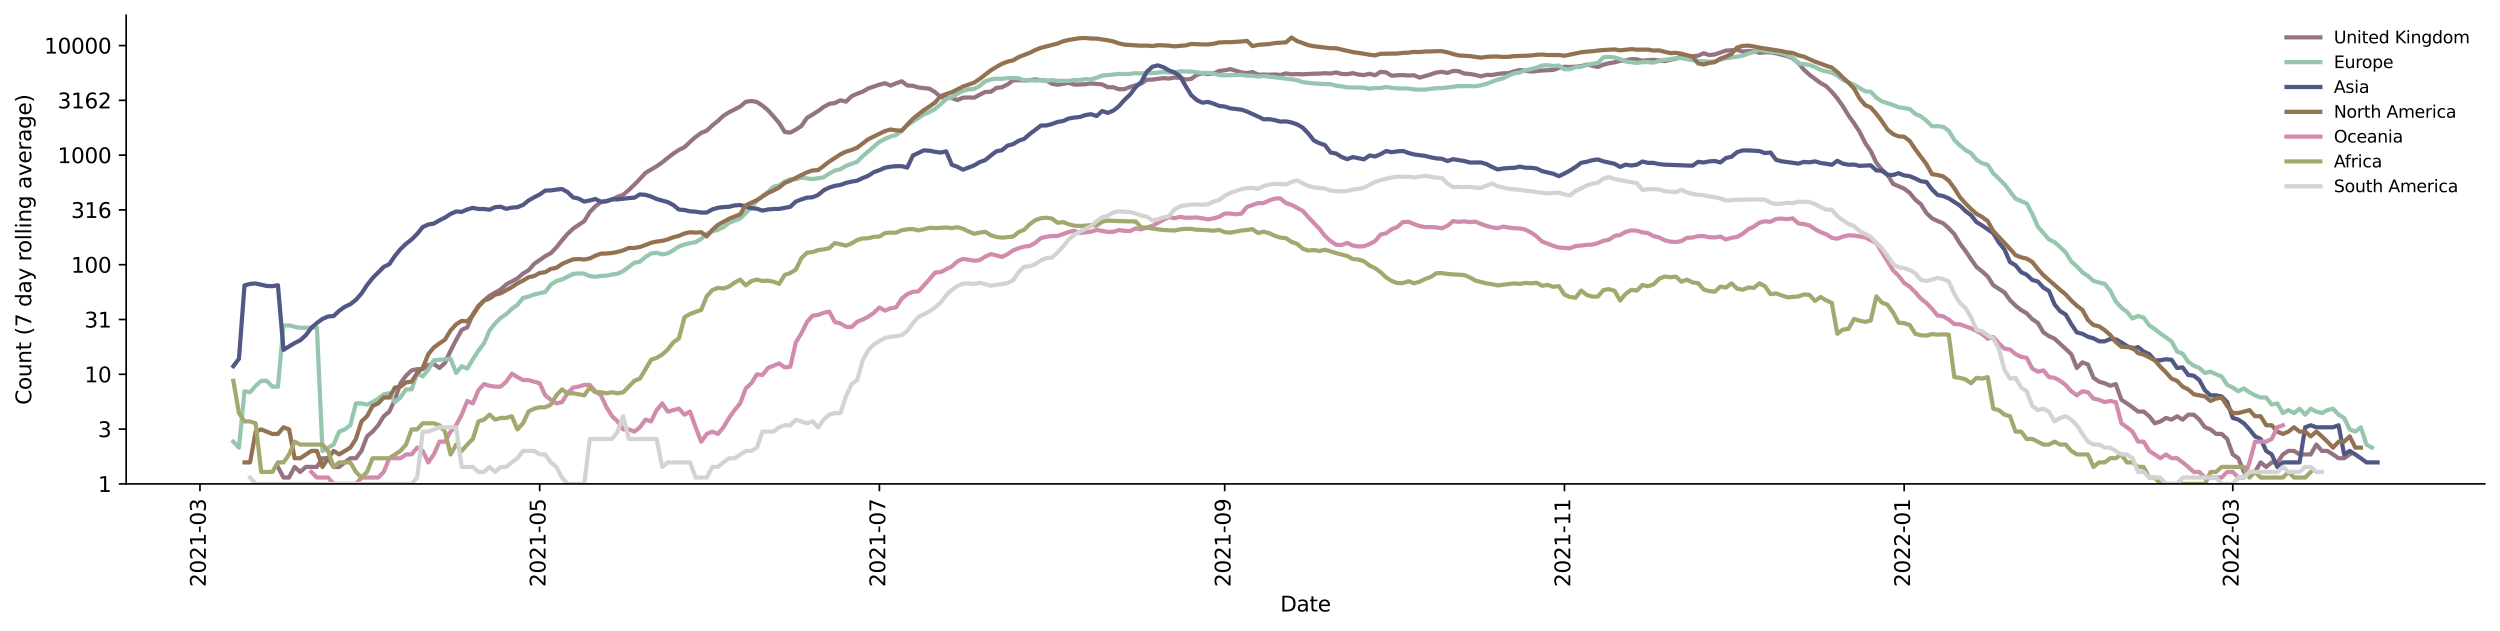 <?xml version="1.0" encoding="utf-8" standalone="no"?>
<!DOCTYPE svg PUBLIC "-//W3C//DTD SVG 1.1//EN"
  "http://www.w3.org/Graphics/SVG/1.1/DTD/svg11.dtd">
<svg xmlns:xlink="http://www.w3.org/1999/xlink" width="1182.891pt" height="298.621pt" viewBox="0 0 1182.891 298.621" xmlns="http://www.w3.org/2000/svg" version="1.1">
 <defs>
  <style type="text/css">*{stroke-linejoin: round; stroke-linecap: butt}</style>
 </defs>
 <g id="figure_1">
  <g id="patch_1">
   <path d="M 0 298.621 
L 1182.891 298.621 
L 1182.891 0 
L 0 0 
z
" style="fill: #ffffff"/>
  </g>
  <g id="axes_1">
   <g id="patch_2">
    <path d="M 59.691 228.96 
L 1175.691 228.96 
L 1175.691 7.2 
L 59.691 7.2 
z
" style="fill: #ffffff"/>
   </g>
   <g id="matplotlib.axis_1">
    <g id="xtick_1">
     <g id="line2d_1">
      <defs>
       <path id="mcfe33e12bb" d="M 0 0 
L 0 3.5 
" style="stroke: #000000; stroke-width: 0.8"/>
      </defs>
      <g>
       <use xlink:href="#mcfe33e12bb" x="94.607" y="228.96" style="stroke: #000000; stroke-width: 0.8"/>
      </g>
     </g>
     <g id="text_1">
      <!-- 2021-03 -->
      <g transform="translate(97.366 277.743)rotate(-90)scale(0.1 -0.1)">
       <defs>
        <path id="DejaVuSans-32" d="M 1228 531 
L 3431 531 
L 3431 0 
L 469 0 
L 469 531 
Q 828 903 1448 1529 
Q 2069 2156 2228 2338 
Q 2531 2678 2651 2914 
Q 2772 3150 2772 3378 
Q 2772 3750 2511 3984 
Q 2250 4219 1831 4219 
Q 1534 4219 1204 4116 
Q 875 4013 500 3803 
L 500 4441 
Q 881 4594 1212 4672 
Q 1544 4750 1819 4750 
Q 2544 4750 2975 4387 
Q 3406 4025 3406 3419 
Q 3406 3131 3298 2873 
Q 3191 2616 2906 2266 
Q 2828 2175 2409 1742 
Q 1991 1309 1228 531 
z
" transform="scale(0.016)"/>
        <path id="DejaVuSans-30" d="M 2034 4250 
Q 1547 4250 1301 3770 
Q 1056 3291 1056 2328 
Q 1056 1369 1301 889 
Q 1547 409 2034 409 
Q 2525 409 2770 889 
Q 3016 1369 3016 2328 
Q 3016 3291 2770 3770 
Q 2525 4250 2034 4250 
z
M 2034 4750 
Q 2819 4750 3233 4129 
Q 3647 3509 3647 2328 
Q 3647 1150 3233 529 
Q 2819 -91 2034 -91 
Q 1250 -91 836 529 
Q 422 1150 422 2328 
Q 422 3509 836 4129 
Q 1250 4750 2034 4750 
z
" transform="scale(0.016)"/>
        <path id="DejaVuSans-31" d="M 794 531 
L 1825 531 
L 1825 4091 
L 703 3866 
L 703 4441 
L 1819 4666 
L 2450 4666 
L 2450 531 
L 3481 531 
L 3481 0 
L 794 0 
L 794 531 
z
" transform="scale(0.016)"/>
        <path id="DejaVuSans-2d" d="M 313 2009 
L 1997 2009 
L 1997 1497 
L 313 1497 
L 313 2009 
z
" transform="scale(0.016)"/>
        <path id="DejaVuSans-33" d="M 2597 2516 
Q 3050 2419 3304 2112 
Q 3559 1806 3559 1356 
Q 3559 666 3084 287 
Q 2609 -91 1734 -91 
Q 1441 -91 1130 -33 
Q 819 25 488 141 
L 488 750 
Q 750 597 1062 519 
Q 1375 441 1716 441 
Q 2309 441 2620 675 
Q 2931 909 2931 1356 
Q 2931 1769 2642 2001 
Q 2353 2234 1838 2234 
L 1294 2234 
L 1294 2753 
L 1863 2753 
Q 2328 2753 2575 2939 
Q 2822 3125 2822 3475 
Q 2822 3834 2567 4026 
Q 2313 4219 1838 4219 
Q 1578 4219 1281 4162 
Q 984 4106 628 3988 
L 628 4550 
Q 988 4650 1302 4700 
Q 1616 4750 1894 4750 
Q 2613 4750 3031 4423 
Q 3450 4097 3450 3541 
Q 3450 3153 3228 2886 
Q 3006 2619 2597 2516 
z
" transform="scale(0.016)"/>
       </defs>
       <use xlink:href="#DejaVuSans-32"/>
       <use xlink:href="#DejaVuSans-30" x="63.623"/>
       <use xlink:href="#DejaVuSans-32" x="127.246"/>
       <use xlink:href="#DejaVuSans-31" x="190.869"/>
       <use xlink:href="#DejaVuSans-2d" x="254.492"/>
       <use xlink:href="#DejaVuSans-30" x="290.576"/>
       <use xlink:href="#DejaVuSans-33" x="354.199"/>
      </g>
     </g>
    </g>
    <g id="xtick_2">
     <g id="line2d_2">
      <g>
       <use xlink:href="#mcfe33e12bb" x="255.353" y="228.96" style="stroke: #000000; stroke-width: 0.8"/>
      </g>
     </g>
     <g id="text_2">
      <!-- 2021-05 -->
      <g transform="translate(258.112 277.743)rotate(-90)scale(0.1 -0.1)">
       <defs>
        <path id="DejaVuSans-35" d="M 691 4666 
L 3169 4666 
L 3169 4134 
L 1269 4134 
L 1269 2991 
Q 1406 3038 1543 3061 
Q 1681 3084 1819 3084 
Q 2600 3084 3056 2656 
Q 3513 2228 3513 1497 
Q 3513 744 3044 326 
Q 2575 -91 1722 -91 
Q 1428 -91 1123 -41 
Q 819 9 494 109 
L 494 744 
Q 775 591 1075 516 
Q 1375 441 1709 441 
Q 2250 441 2565 725 
Q 2881 1009 2881 1497 
Q 2881 1984 2565 2268 
Q 2250 2553 1709 2553 
Q 1456 2553 1204 2497 
Q 953 2441 691 2322 
L 691 4666 
z
" transform="scale(0.016)"/>
       </defs>
       <use xlink:href="#DejaVuSans-32"/>
       <use xlink:href="#DejaVuSans-30" x="63.623"/>
       <use xlink:href="#DejaVuSans-32" x="127.246"/>
       <use xlink:href="#DejaVuSans-31" x="190.869"/>
       <use xlink:href="#DejaVuSans-2d" x="254.492"/>
       <use xlink:href="#DejaVuSans-30" x="290.576"/>
       <use xlink:href="#DejaVuSans-35" x="354.199"/>
      </g>
     </g>
    </g>
    <g id="xtick_3">
     <g id="line2d_3">
      <g>
       <use xlink:href="#mcfe33e12bb" x="416.099" y="228.96" style="stroke: #000000; stroke-width: 0.8"/>
      </g>
     </g>
     <g id="text_3">
      <!-- 2021-07 -->
      <g transform="translate(418.859 277.743)rotate(-90)scale(0.1 -0.1)">
       <defs>
        <path id="DejaVuSans-37" d="M 525 4666 
L 3525 4666 
L 3525 4397 
L 1831 0 
L 1172 0 
L 2766 4134 
L 525 4134 
L 525 4666 
z
" transform="scale(0.016)"/>
       </defs>
       <use xlink:href="#DejaVuSans-32"/>
       <use xlink:href="#DejaVuSans-30" x="63.623"/>
       <use xlink:href="#DejaVuSans-32" x="127.246"/>
       <use xlink:href="#DejaVuSans-31" x="190.869"/>
       <use xlink:href="#DejaVuSans-2d" x="254.492"/>
       <use xlink:href="#DejaVuSans-30" x="290.576"/>
       <use xlink:href="#DejaVuSans-37" x="354.199"/>
      </g>
     </g>
    </g>
    <g id="xtick_4">
     <g id="line2d_4">
      <g>
       <use xlink:href="#mcfe33e12bb" x="579.48" y="228.96" style="stroke: #000000; stroke-width: 0.8"/>
      </g>
     </g>
     <g id="text_4">
      <!-- 2021-09 -->
      <g transform="translate(582.24 277.743)rotate(-90)scale(0.1 -0.1)">
       <defs>
        <path id="DejaVuSans-39" d="M 703 97 
L 703 672 
Q 941 559 1184 500 
Q 1428 441 1663 441 
Q 2288 441 2617 861 
Q 2947 1281 2994 2138 
Q 2813 1869 2534 1725 
Q 2256 1581 1919 1581 
Q 1219 1581 811 2004 
Q 403 2428 403 3163 
Q 403 3881 828 4315 
Q 1253 4750 1959 4750 
Q 2769 4750 3195 4129 
Q 3622 3509 3622 2328 
Q 3622 1225 3098 567 
Q 2575 -91 1691 -91 
Q 1453 -91 1209 -44 
Q 966 3 703 97 
z
M 1959 2075 
Q 2384 2075 2632 2365 
Q 2881 2656 2881 3163 
Q 2881 3666 2632 3958 
Q 2384 4250 1959 4250 
Q 1534 4250 1286 3958 
Q 1038 3666 1038 3163 
Q 1038 2656 1286 2365 
Q 1534 2075 1959 2075 
z
" transform="scale(0.016)"/>
       </defs>
       <use xlink:href="#DejaVuSans-32"/>
       <use xlink:href="#DejaVuSans-30" x="63.623"/>
       <use xlink:href="#DejaVuSans-32" x="127.246"/>
       <use xlink:href="#DejaVuSans-31" x="190.869"/>
       <use xlink:href="#DejaVuSans-2d" x="254.492"/>
       <use xlink:href="#DejaVuSans-30" x="290.576"/>
       <use xlink:href="#DejaVuSans-39" x="354.199"/>
      </g>
     </g>
    </g>
    <g id="xtick_5">
     <g id="line2d_5">
      <g>
       <use xlink:href="#mcfe33e12bb" x="740.227" y="228.96" style="stroke: #000000; stroke-width: 0.8"/>
      </g>
     </g>
     <g id="text_5">
      <!-- 2021-11 -->
      <g transform="translate(742.986 277.743)rotate(-90)scale(0.1 -0.1)">
       <use xlink:href="#DejaVuSans-32"/>
       <use xlink:href="#DejaVuSans-30" x="63.623"/>
       <use xlink:href="#DejaVuSans-32" x="127.246"/>
       <use xlink:href="#DejaVuSans-31" x="190.869"/>
       <use xlink:href="#DejaVuSans-2d" x="254.492"/>
       <use xlink:href="#DejaVuSans-31" x="290.576"/>
       <use xlink:href="#DejaVuSans-31" x="354.199"/>
      </g>
     </g>
    </g>
    <g id="xtick_6">
     <g id="line2d_6">
      <g>
       <use xlink:href="#mcfe33e12bb" x="900.973" y="228.96" style="stroke: #000000; stroke-width: 0.8"/>
      </g>
     </g>
     <g id="text_6">
      <!-- 2022-01 -->
      <g transform="translate(903.732 277.743)rotate(-90)scale(0.1 -0.1)">
       <use xlink:href="#DejaVuSans-32"/>
       <use xlink:href="#DejaVuSans-30" x="63.623"/>
       <use xlink:href="#DejaVuSans-32" x="127.246"/>
       <use xlink:href="#DejaVuSans-32" x="190.869"/>
       <use xlink:href="#DejaVuSans-2d" x="254.492"/>
       <use xlink:href="#DejaVuSans-30" x="290.576"/>
       <use xlink:href="#DejaVuSans-31" x="354.199"/>
      </g>
     </g>
    </g>
    <g id="xtick_7">
     <g id="line2d_7">
      <g>
       <use xlink:href="#mcfe33e12bb" x="1056.449" y="228.96" style="stroke: #000000; stroke-width: 0.8"/>
      </g>
     </g>
     <g id="text_7">
      <!-- 2022-03 -->
      <g transform="translate(1059.208 277.743)rotate(-90)scale(0.1 -0.1)">
       <use xlink:href="#DejaVuSans-32"/>
       <use xlink:href="#DejaVuSans-30" x="63.623"/>
       <use xlink:href="#DejaVuSans-32" x="127.246"/>
       <use xlink:href="#DejaVuSans-32" x="190.869"/>
       <use xlink:href="#DejaVuSans-2d" x="254.492"/>
       <use xlink:href="#DejaVuSans-30" x="290.576"/>
       <use xlink:href="#DejaVuSans-33" x="354.199"/>
      </g>
     </g>
    </g>
    <g id="text_8">
     <!-- Date -->
     <g transform="translate(605.74 289.341)scale(0.1 -0.1)">
      <defs>
       <path id="DejaVuSans-44" d="M 1259 4147 
L 1259 519 
L 2022 519 
Q 2988 519 3436 956 
Q 3884 1394 3884 2338 
Q 3884 3275 3436 3711 
Q 2988 4147 2022 4147 
L 1259 4147 
z
M 628 4666 
L 1925 4666 
Q 3281 4666 3915 4102 
Q 4550 3538 4550 2338 
Q 4550 1131 3912 565 
Q 3275 0 1925 0 
L 628 0 
L 628 4666 
z
" transform="scale(0.016)"/>
       <path id="DejaVuSans-61" d="M 2194 1759 
Q 1497 1759 1228 1600 
Q 959 1441 959 1056 
Q 959 750 1161 570 
Q 1363 391 1709 391 
Q 2188 391 2477 730 
Q 2766 1069 2766 1631 
L 2766 1759 
L 2194 1759 
z
M 3341 1997 
L 3341 0 
L 2766 0 
L 2766 531 
Q 2569 213 2275 61 
Q 1981 -91 1556 -91 
Q 1019 -91 701 211 
Q 384 513 384 1019 
Q 384 1609 779 1909 
Q 1175 2209 1959 2209 
L 2766 2209 
L 2766 2266 
Q 2766 2663 2505 2880 
Q 2244 3097 1772 3097 
Q 1472 3097 1187 3025 
Q 903 2953 641 2809 
L 641 3341 
Q 956 3463 1253 3523 
Q 1550 3584 1831 3584 
Q 2591 3584 2966 3190 
Q 3341 2797 3341 1997 
z
" transform="scale(0.016)"/>
       <path id="DejaVuSans-74" d="M 1172 4494 
L 1172 3500 
L 2356 3500 
L 2356 3053 
L 1172 3053 
L 1172 1153 
Q 1172 725 1289 603 
Q 1406 481 1766 481 
L 2356 481 
L 2356 0 
L 1766 0 
Q 1100 0 847 248 
Q 594 497 594 1153 
L 594 3053 
L 172 3053 
L 172 3500 
L 594 3500 
L 594 4494 
L 1172 4494 
z
" transform="scale(0.016)"/>
       <path id="DejaVuSans-65" d="M 3597 1894 
L 3597 1613 
L 953 1613 
Q 991 1019 1311 708 
Q 1631 397 2203 397 
Q 2534 397 2845 478 
Q 3156 559 3463 722 
L 3463 178 
Q 3153 47 2828 -22 
Q 2503 -91 2169 -91 
Q 1331 -91 842 396 
Q 353 884 353 1716 
Q 353 2575 817 3079 
Q 1281 3584 2069 3584 
Q 2775 3584 3186 3129 
Q 3597 2675 3597 1894 
z
M 3022 2063 
Q 3016 2534 2758 2815 
Q 2500 3097 2075 3097 
Q 1594 3097 1305 2825 
Q 1016 2553 972 2059 
L 3022 2063 
z
" transform="scale(0.016)"/>
      </defs>
      <use xlink:href="#DejaVuSans-44"/>
      <use xlink:href="#DejaVuSans-61" x="77.002"/>
      <use xlink:href="#DejaVuSans-74" x="138.281"/>
      <use xlink:href="#DejaVuSans-65" x="177.49"/>
     </g>
    </g>
   </g>
   <g id="matplotlib.axis_2">
    <g id="ytick_1">
     <g id="line2d_8">
      <defs>
       <path id="m903419056e" d="M 0 0 
L -3.5 0 
" style="stroke: #000000; stroke-width: 0.8"/>
      </defs>
      <g>
       <use xlink:href="#m903419056e" x="59.691" y="228.96" style="stroke: #000000; stroke-width: 0.8"/>
      </g>
     </g>
     <g id="text_9">
      <!-- 1 -->
      <g transform="translate(46.328 232.759)scale(0.1 -0.1)">
       <use xlink:href="#DejaVuSans-31"/>
      </g>
     </g>
    </g>
    <g id="ytick_2">
     <g id="line2d_9">
      <g>
       <use xlink:href="#m903419056e" x="59.691" y="203.034" style="stroke: #000000; stroke-width: 0.8"/>
      </g>
     </g>
     <g id="text_10">
      <!-- 3 -->
      <g transform="translate(46.328 206.833)scale(0.1 -0.1)">
       <use xlink:href="#DejaVuSans-33"/>
      </g>
     </g>
    </g>
    <g id="ytick_3">
     <g id="line2d_10">
      <g>
       <use xlink:href="#m903419056e" x="59.691" y="177.108" style="stroke: #000000; stroke-width: 0.8"/>
      </g>
     </g>
     <g id="text_11">
      <!-- 10 -->
      <g transform="translate(39.966 180.907)scale(0.1 -0.1)">
       <use xlink:href="#DejaVuSans-31"/>
       <use xlink:href="#DejaVuSans-30" x="63.623"/>
      </g>
     </g>
    </g>
    <g id="ytick_4">
     <g id="line2d_11">
      <g>
       <use xlink:href="#m903419056e" x="59.691" y="151.181" style="stroke: #000000; stroke-width: 0.8"/>
      </g>
     </g>
     <g id="text_12">
      <!-- 31 -->
      <g transform="translate(39.966 154.981)scale(0.1 -0.1)">
       <use xlink:href="#DejaVuSans-33"/>
       <use xlink:href="#DejaVuSans-31" x="63.623"/>
      </g>
     </g>
    </g>
    <g id="ytick_5">
     <g id="line2d_12">
      <g>
       <use xlink:href="#m903419056e" x="59.691" y="125.255" style="stroke: #000000; stroke-width: 0.8"/>
      </g>
     </g>
     <g id="text_13">
      <!-- 100 -->
      <g transform="translate(33.603 129.054)scale(0.1 -0.1)">
       <use xlink:href="#DejaVuSans-31"/>
       <use xlink:href="#DejaVuSans-30" x="63.623"/>
       <use xlink:href="#DejaVuSans-30" x="127.246"/>
      </g>
     </g>
    </g>
    <g id="ytick_6">
     <g id="line2d_13">
      <g>
       <use xlink:href="#m903419056e" x="59.691" y="99.329" style="stroke: #000000; stroke-width: 0.8"/>
      </g>
     </g>
     <g id="text_14">
      <!-- 316 -->
      <g transform="translate(33.603 103.128)scale(0.1 -0.1)">
       <defs>
        <path id="DejaVuSans-36" d="M 2113 2584 
Q 1688 2584 1439 2293 
Q 1191 2003 1191 1497 
Q 1191 994 1439 701 
Q 1688 409 2113 409 
Q 2538 409 2786 701 
Q 3034 994 3034 1497 
Q 3034 2003 2786 2293 
Q 2538 2584 2113 2584 
z
M 3366 4563 
L 3366 3988 
Q 3128 4100 2886 4159 
Q 2644 4219 2406 4219 
Q 1781 4219 1451 3797 
Q 1122 3375 1075 2522 
Q 1259 2794 1537 2939 
Q 1816 3084 2150 3084 
Q 2853 3084 3261 2657 
Q 3669 2231 3669 1497 
Q 3669 778 3244 343 
Q 2819 -91 2113 -91 
Q 1303 -91 875 529 
Q 447 1150 447 2328 
Q 447 3434 972 4092 
Q 1497 4750 2381 4750 
Q 2619 4750 2861 4703 
Q 3103 4656 3366 4563 
z
" transform="scale(0.016)"/>
       </defs>
       <use xlink:href="#DejaVuSans-33"/>
       <use xlink:href="#DejaVuSans-31" x="63.623"/>
       <use xlink:href="#DejaVuSans-36" x="127.246"/>
      </g>
     </g>
    </g>
    <g id="ytick_7">
     <g id="line2d_14">
      <g>
       <use xlink:href="#m903419056e" x="59.691" y="73.403" style="stroke: #000000; stroke-width: 0.8"/>
      </g>
     </g>
     <g id="text_15">
      <!-- 1000 -->
      <g transform="translate(27.241 77.202)scale(0.1 -0.1)">
       <use xlink:href="#DejaVuSans-31"/>
       <use xlink:href="#DejaVuSans-30" x="63.623"/>
       <use xlink:href="#DejaVuSans-30" x="127.246"/>
       <use xlink:href="#DejaVuSans-30" x="190.869"/>
      </g>
     </g>
    </g>
    <g id="ytick_8">
     <g id="line2d_15">
      <g>
       <use xlink:href="#m903419056e" x="59.691" y="47.476" style="stroke: #000000; stroke-width: 0.8"/>
      </g>
     </g>
     <g id="text_16">
      <!-- 3162 -->
      <g transform="translate(27.241 51.276)scale(0.1 -0.1)">
       <use xlink:href="#DejaVuSans-33"/>
       <use xlink:href="#DejaVuSans-31" x="63.623"/>
       <use xlink:href="#DejaVuSans-36" x="127.246"/>
       <use xlink:href="#DejaVuSans-32" x="190.869"/>
      </g>
     </g>
    </g>
    <g id="ytick_9">
     <g id="line2d_16">
      <g>
       <use xlink:href="#m903419056e" x="59.691" y="21.55" style="stroke: #000000; stroke-width: 0.8"/>
      </g>
     </g>
     <g id="text_17">
      <!-- 10000 -->
      <g transform="translate(20.878 25.349)scale(0.1 -0.1)">
       <use xlink:href="#DejaVuSans-31"/>
       <use xlink:href="#DejaVuSans-30" x="63.623"/>
       <use xlink:href="#DejaVuSans-30" x="127.246"/>
       <use xlink:href="#DejaVuSans-30" x="190.869"/>
       <use xlink:href="#DejaVuSans-30" x="254.492"/>
      </g>
     </g>
    </g>
    <g id="text_18">
     <!-- Count (7 day rolling average) -->
     <g transform="translate(14.798 191.548)rotate(-90)scale(0.1 -0.1)">
      <defs>
       <path id="DejaVuSans-43" d="M 4122 4306 
L 4122 3641 
Q 3803 3938 3442 4084 
Q 3081 4231 2675 4231 
Q 1875 4231 1450 3742 
Q 1025 3253 1025 2328 
Q 1025 1406 1450 917 
Q 1875 428 2675 428 
Q 3081 428 3442 575 
Q 3803 722 4122 1019 
L 4122 359 
Q 3791 134 3420 21 
Q 3050 -91 2638 -91 
Q 1578 -91 968 557 
Q 359 1206 359 2328 
Q 359 3453 968 4101 
Q 1578 4750 2638 4750 
Q 3056 4750 3426 4639 
Q 3797 4528 4122 4306 
z
" transform="scale(0.016)"/>
       <path id="DejaVuSans-6f" d="M 1959 3097 
Q 1497 3097 1228 2736 
Q 959 2375 959 1747 
Q 959 1119 1226 758 
Q 1494 397 1959 397 
Q 2419 397 2687 759 
Q 2956 1122 2956 1747 
Q 2956 2369 2687 2733 
Q 2419 3097 1959 3097 
z
M 1959 3584 
Q 2709 3584 3137 3096 
Q 3566 2609 3566 1747 
Q 3566 888 3137 398 
Q 2709 -91 1959 -91 
Q 1206 -91 779 398 
Q 353 888 353 1747 
Q 353 2609 779 3096 
Q 1206 3584 1959 3584 
z
" transform="scale(0.016)"/>
       <path id="DejaVuSans-75" d="M 544 1381 
L 544 3500 
L 1119 3500 
L 1119 1403 
Q 1119 906 1312 657 
Q 1506 409 1894 409 
Q 2359 409 2629 706 
Q 2900 1003 2900 1516 
L 2900 3500 
L 3475 3500 
L 3475 0 
L 2900 0 
L 2900 538 
Q 2691 219 2414 64 
Q 2138 -91 1772 -91 
Q 1169 -91 856 284 
Q 544 659 544 1381 
z
M 1991 3584 
L 1991 3584 
z
" transform="scale(0.016)"/>
       <path id="DejaVuSans-6e" d="M 3513 2113 
L 3513 0 
L 2938 0 
L 2938 2094 
Q 2938 2591 2744 2837 
Q 2550 3084 2163 3084 
Q 1697 3084 1428 2787 
Q 1159 2491 1159 1978 
L 1159 0 
L 581 0 
L 581 3500 
L 1159 3500 
L 1159 2956 
Q 1366 3272 1645 3428 
Q 1925 3584 2291 3584 
Q 2894 3584 3203 3211 
Q 3513 2838 3513 2113 
z
" transform="scale(0.016)"/>
       <path id="DejaVuSans-20" transform="scale(0.016)"/>
       <path id="DejaVuSans-28" d="M 1984 4856 
Q 1566 4138 1362 3434 
Q 1159 2731 1159 2009 
Q 1159 1288 1364 580 
Q 1569 -128 1984 -844 
L 1484 -844 
Q 1016 -109 783 600 
Q 550 1309 550 2009 
Q 550 2706 781 3412 
Q 1013 4119 1484 4856 
L 1984 4856 
z
" transform="scale(0.016)"/>
       <path id="DejaVuSans-64" d="M 2906 2969 
L 2906 4863 
L 3481 4863 
L 3481 0 
L 2906 0 
L 2906 525 
Q 2725 213 2448 61 
Q 2172 -91 1784 -91 
Q 1150 -91 751 415 
Q 353 922 353 1747 
Q 353 2572 751 3078 
Q 1150 3584 1784 3584 
Q 2172 3584 2448 3432 
Q 2725 3281 2906 2969 
z
M 947 1747 
Q 947 1113 1208 752 
Q 1469 391 1925 391 
Q 2381 391 2643 752 
Q 2906 1113 2906 1747 
Q 2906 2381 2643 2742 
Q 2381 3103 1925 3103 
Q 1469 3103 1208 2742 
Q 947 2381 947 1747 
z
" transform="scale(0.016)"/>
       <path id="DejaVuSans-79" d="M 2059 -325 
Q 1816 -950 1584 -1140 
Q 1353 -1331 966 -1331 
L 506 -1331 
L 506 -850 
L 844 -850 
Q 1081 -850 1212 -737 
Q 1344 -625 1503 -206 
L 1606 56 
L 191 3500 
L 800 3500 
L 1894 763 
L 2988 3500 
L 3597 3500 
L 2059 -325 
z
" transform="scale(0.016)"/>
       <path id="DejaVuSans-72" d="M 2631 2963 
Q 2534 3019 2420 3045 
Q 2306 3072 2169 3072 
Q 1681 3072 1420 2755 
Q 1159 2438 1159 1844 
L 1159 0 
L 581 0 
L 581 3500 
L 1159 3500 
L 1159 2956 
Q 1341 3275 1631 3429 
Q 1922 3584 2338 3584 
Q 2397 3584 2469 3576 
Q 2541 3569 2628 3553 
L 2631 2963 
z
" transform="scale(0.016)"/>
       <path id="DejaVuSans-6c" d="M 603 4863 
L 1178 4863 
L 1178 0 
L 603 0 
L 603 4863 
z
" transform="scale(0.016)"/>
       <path id="DejaVuSans-69" d="M 603 3500 
L 1178 3500 
L 1178 0 
L 603 0 
L 603 3500 
z
M 603 4863 
L 1178 4863 
L 1178 4134 
L 603 4134 
L 603 4863 
z
" transform="scale(0.016)"/>
       <path id="DejaVuSans-67" d="M 2906 1791 
Q 2906 2416 2648 2759 
Q 2391 3103 1925 3103 
Q 1463 3103 1205 2759 
Q 947 2416 947 1791 
Q 947 1169 1205 825 
Q 1463 481 1925 481 
Q 2391 481 2648 825 
Q 2906 1169 2906 1791 
z
M 3481 434 
Q 3481 -459 3084 -895 
Q 2688 -1331 1869 -1331 
Q 1566 -1331 1297 -1286 
Q 1028 -1241 775 -1147 
L 775 -588 
Q 1028 -725 1275 -790 
Q 1522 -856 1778 -856 
Q 2344 -856 2625 -561 
Q 2906 -266 2906 331 
L 2906 616 
Q 2728 306 2450 153 
Q 2172 0 1784 0 
Q 1141 0 747 490 
Q 353 981 353 1791 
Q 353 2603 747 3093 
Q 1141 3584 1784 3584 
Q 2172 3584 2450 3431 
Q 2728 3278 2906 2969 
L 2906 3500 
L 3481 3500 
L 3481 434 
z
" transform="scale(0.016)"/>
       <path id="DejaVuSans-76" d="M 191 3500 
L 800 3500 
L 1894 563 
L 2988 3500 
L 3597 3500 
L 2284 0 
L 1503 0 
L 191 3500 
z
" transform="scale(0.016)"/>
       <path id="DejaVuSans-29" d="M 513 4856 
L 1013 4856 
Q 1481 4119 1714 3412 
Q 1947 2706 1947 2009 
Q 1947 1309 1714 600 
Q 1481 -109 1013 -844 
L 513 -844 
Q 928 -128 1133 580 
Q 1338 1288 1338 2009 
Q 1338 2731 1133 3434 
Q 928 4138 513 4856 
z
" transform="scale(0.016)"/>
      </defs>
      <use xlink:href="#DejaVuSans-43"/>
      <use xlink:href="#DejaVuSans-6f" x="69.824"/>
      <use xlink:href="#DejaVuSans-75" x="131.006"/>
      <use xlink:href="#DejaVuSans-6e" x="194.385"/>
      <use xlink:href="#DejaVuSans-74" x="257.764"/>
      <use xlink:href="#DejaVuSans-20" x="296.973"/>
      <use xlink:href="#DejaVuSans-28" x="328.76"/>
      <use xlink:href="#DejaVuSans-37" x="367.773"/>
      <use xlink:href="#DejaVuSans-20" x="431.396"/>
      <use xlink:href="#DejaVuSans-64" x="463.184"/>
      <use xlink:href="#DejaVuSans-61" x="526.66"/>
      <use xlink:href="#DejaVuSans-79" x="587.939"/>
      <use xlink:href="#DejaVuSans-20" x="647.119"/>
      <use xlink:href="#DejaVuSans-72" x="678.906"/>
      <use xlink:href="#DejaVuSans-6f" x="717.77"/>
      <use xlink:href="#DejaVuSans-6c" x="778.951"/>
      <use xlink:href="#DejaVuSans-6c" x="806.734"/>
      <use xlink:href="#DejaVuSans-69" x="834.518"/>
      <use xlink:href="#DejaVuSans-6e" x="862.301"/>
      <use xlink:href="#DejaVuSans-67" x="925.68"/>
      <use xlink:href="#DejaVuSans-20" x="989.156"/>
      <use xlink:href="#DejaVuSans-61" x="1020.943"/>
      <use xlink:href="#DejaVuSans-76" x="1082.223"/>
      <use xlink:href="#DejaVuSans-65" x="1141.402"/>
      <use xlink:href="#DejaVuSans-72" x="1202.926"/>
      <use xlink:href="#DejaVuSans-61" x="1244.039"/>
      <use xlink:href="#DejaVuSans-67" x="1305.318"/>
      <use xlink:href="#DejaVuSans-65" x="1368.795"/>
      <use xlink:href="#DejaVuSans-29" x="1430.318"/>
     </g>
    </g>
   </g>
   <g id="line2d_17">
    <path d="M 131.499 220.928 
L 134.135 225.953 
L 136.77 225.953 
L 139.405 220.928 
L 142.04 223.301 
L 144.675 220.928 
L 149.946 220.928 
L 152.581 216.822 
L 155.216 216.822 
L 157.851 220.928 
L 160.486 220.928 
L 163.122 218.782 
L 165.757 216.822 
L 168.392 216.822 
L 171.027 213.351 
L 173.662 206.474 
L 176.297 204.22 
L 178.933 201.213 
L 181.568 196.951 
L 184.203 194.735 
L 186.838 189.154 
L 189.473 181.342 
L 192.109 177.76 
L 194.744 175.256 
L 197.379 174.671 
L 200.014 174.671 
L 202.649 172.735 
L 205.284 172.212 
L 207.92 174.101 
L 210.555 171.7 
L 213.19 165.928 
L 215.825 160.864 
L 218.46 156.091 
L 221.096 154.86 
L 223.731 148.713 
L 226.366 144.714 
L 229.001 142.189 
L 231.636 139.981 
L 236.907 136.974 
L 239.542 134.563 
L 244.812 131.733 
L 247.447 129.451 
L 250.083 127.879 
L 252.718 124.872 
L 257.988 121.203 
L 260.623 119.797 
L 263.259 117.066 
L 265.894 113.745 
L 268.529 110.666 
L 271.164 108.213 
L 276.434 104.634 
L 279.07 100.323 
L 281.705 97.621 
L 284.34 95.567 
L 286.975 95.175 
L 289.61 94.393 
L 292.246 93.107 
L 294.881 92.185 
L 297.516 89.857 
L 300.151 87.374 
L 302.786 84.671 
L 305.421 81.805 
L 310.692 78.658 
L 313.327 76.825 
L 315.962 74.673 
L 318.597 72.684 
L 321.233 70.934 
L 323.868 69.624 
L 326.503 67.107 
L 329.138 64.795 
L 331.773 62.869 
L 334.408 61.808 
L 337.044 59.345 
L 339.679 57.237 
L 342.314 54.767 
L 344.949 53.119 
L 350.22 50.43 
L 352.855 48.183 
L 355.49 47.782 
L 358.125 48.259 
L 360.76 49.99 
L 363.395 52.185 
L 366.031 55.107 
L 368.666 58.216 
L 371.301 62.452 
L 373.936 62.738 
L 376.571 61.308 
L 379.207 59.603 
L 381.842 55.741 
L 384.477 54.236 
L 387.112 52.513 
L 389.747 50.585 
L 392.382 49.155 
L 395.018 48.742 
L 397.653 47.447 
L 400.288 48.093 
L 402.923 45.542 
L 405.558 44.341 
L 408.194 43.362 
L 410.829 41.841 
L 416.099 40.035 
L 418.734 39.377 
L 421.369 40.479 
L 424.005 39.404 
L 426.64 38.467 
L 429.275 40.424 
L 431.91 40.589 
L 434.545 41.389 
L 439.816 41.991 
L 442.451 43.593 
L 445.086 45.951 
L 447.721 46.355 
L 450.357 46.355 
L 452.992 47.357 
L 455.627 46.193 
L 458.262 46.115 
L 460.897 46.22 
L 466.168 43.495 
L 468.803 43.432 
L 471.438 41.587 
L 474.073 41.284 
L 476.708 39.978 
L 479.344 37.987 
L 481.979 37.95 
L 484.614 38.056 
L 487.249 37.908 
L 489.884 37.549 
L 492.519 37.94 
L 495.155 38.14 
L 497.79 39.626 
L 500.425 40.092 
L 505.695 39.215 
L 508.331 40.001 
L 510.966 39.989 
L 513.601 39.839 
L 516.236 39.493 
L 521.506 39.937 
L 524.142 41.252 
L 526.777 41.281 
L 529.412 42.209 
L 532.047 42.181 
L 534.682 41.165 
L 539.953 39.559 
L 542.588 37.748 
L 545.223 37.663 
L 550.493 36.953 
L 553.129 37.173 
L 555.764 36.666 
L 558.399 36.875 
L 561.034 37.598 
L 563.669 37.301 
L 566.305 35.425 
L 568.94 34.649 
L 571.575 35.066 
L 574.21 34.726 
L 576.845 33.585 
L 579.48 33.255 
L 582.116 32.71 
L 587.386 34.261 
L 590.021 34.583 
L 592.656 34.085 
L 595.292 35.339 
L 597.927 35.282 
L 600.562 35.385 
L 603.197 35.209 
L 605.832 35.472 
L 608.467 34.732 
L 611.103 35.165 
L 613.738 35.046 
L 616.373 35.146 
L 621.643 34.875 
L 624.279 34.829 
L 626.914 34.637 
L 629.549 34.787 
L 632.184 34.276 
L 634.819 34.986 
L 637.454 35.063 
L 640.09 34.617 
L 642.725 35.255 
L 645.36 35.512 
L 647.995 34.896 
L 650.63 35.612 
L 653.266 33.987 
L 655.901 34.275 
L 658.536 35.837 
L 661.171 35.596 
L 663.806 35.517 
L 666.442 35.75 
L 669.077 35.607 
L 671.712 36.719 
L 676.982 35.205 
L 679.617 34.298 
L 682.253 33.993 
L 684.888 34.502 
L 687.523 33.562 
L 690.158 33.694 
L 692.793 34.777 
L 695.429 34.993 
L 698.064 35.434 
L 700.699 36.113 
L 703.334 35.434 
L 705.969 35.476 
L 708.604 35.007 
L 711.24 34.691 
L 713.875 34.61 
L 716.51 33.749 
L 719.145 33.132 
L 721.78 33.409 
L 724.416 33.879 
L 729.686 33.349 
L 734.956 33.087 
L 737.591 32.142 
L 740.227 31.557 
L 742.862 31.722 
L 748.132 31.328 
L 750.767 30.544 
L 756.038 31.685 
L 758.673 30.596 
L 761.308 29.909 
L 763.943 29.501 
L 766.578 28.779 
L 769.214 28.628 
L 771.849 27.981 
L 774.484 28.053 
L 777.119 28.792 
L 779.754 28.458 
L 782.39 28.301 
L 787.66 28.918 
L 792.93 27.747 
L 795.565 26.753 
L 800.836 26.576 
L 803.471 26.361 
L 806.106 25.18 
L 808.741 26.093 
L 811.377 25.76 
L 816.647 23.932 
L 821.917 23.599 
L 824.552 24.441 
L 827.188 24.139 
L 829.823 24.239 
L 832.458 24.973 
L 835.093 24.783 
L 837.728 24.778 
L 840.364 25.245 
L 845.634 26.55 
L 848.269 27.605 
L 850.904 29.798 
L 853.54 32.978 
L 856.175 35.395 
L 861.445 39.311 
L 864.08 40.787 
L 866.715 43.45 
L 869.351 46.541 
L 871.986 50.313 
L 874.621 54.634 
L 877.256 58.314 
L 879.891 62.349 
L 882.527 67.638 
L 885.162 71.486 
L 887.797 77.006 
L 890.432 80.301 
L 893.067 82.643 
L 895.702 86.983 
L 900.973 89.264 
L 903.608 91.27 
L 906.243 94.492 
L 908.878 96.634 
L 911.514 100.817 
L 914.149 103.297 
L 916.784 104.582 
L 919.419 105.634 
L 922.054 108.002 
L 924.689 110.767 
L 927.325 115.159 
L 929.96 118.688 
L 932.595 122.617 
L 935.23 126.343 
L 937.865 128.428 
L 940.501 130.809 
L 943.136 134.956 
L 948.406 138.37 
L 951.041 141.985 
L 953.676 144.638 
L 956.312 146.708 
L 958.947 148.262 
L 961.582 151.015 
L 964.217 152.801 
L 966.852 157.259 
L 969.488 159.062 
L 972.123 160.247 
L 980.028 167.552 
L 982.663 174.101 
L 985.299 171.448 
L 987.934 172.472 
L 990.569 178.776 
L 993.204 180.579 
L 995.839 181.342 
L 998.475 182.538 
L 1001.11 181.734 
L 1003.745 189.154 
L 1006.38 190.865 
L 1009.015 192.717 
L 1011.65 194.735 
L 1014.286 194.735 
L 1016.921 196.951 
L 1019.556 200.294 
L 1022.191 199.411 
L 1024.826 197.742 
L 1027.462 198.561 
L 1030.097 196.951 
L 1032.732 198.561 
L 1035.367 196.188 
L 1038.002 196.188 
L 1040.637 198.561 
L 1043.273 202.171 
L 1045.908 203.172 
L 1048.543 205.319 
L 1051.178 205.319 
L 1053.813 207.691 
L 1056.449 215.02 
L 1059.084 216.822 
L 1061.719 223.301 
L 1066.989 223.301 
L 1069.625 218.782 
L 1072.26 220.928 
L 1074.895 218.782 
L 1077.53 218.782 
L 1080.165 215.02 
L 1082.8 213.351 
L 1085.436 213.351 
L 1088.071 215.02 
L 1093.341 215.02 
L 1095.976 210.344 
L 1098.612 213.351 
L 1101.247 213.351 
L 1103.882 215.02 
L 1106.517 216.822 
L 1109.152 216.822 
L 1111.787 215.02 
L 1111.787 215.02 
" clip-path="url(#p936aa3ace4)" style="fill: none; stroke: #947383; stroke-width: 2; stroke-linecap: square"/>
   </g>
   <g id="line2d_18">
    <path d="M 110.418 208.979 
L 113.053 211.797 
L 115.688 185.14 
L 118.323 185.604 
L 120.959 182.538 
L 123.594 180.207 
L 126.229 180.207 
L 128.864 182.952 
L 131.499 182.952 
L 134.135 154.036 
L 136.77 153.921 
L 139.405 154.621 
L 142.04 155.101 
L 147.31 155.101 
L 149.946 154.98 
L 152.581 213.351 
L 157.851 210.344 
L 160.486 204.22 
L 163.122 203.172 
L 165.757 201.213 
L 168.392 190.865 
L 171.027 190.865 
L 173.662 191.465 
L 176.297 190.28 
L 178.933 188.611 
L 181.568 186.562 
L 184.203 186.078 
L 186.838 190.28 
L 189.473 188.081 
L 192.109 184.239 
L 194.744 184.239 
L 197.379 176.788 
L 200.014 178.094 
L 202.649 174.961 
L 205.284 170.469 
L 213.19 169.761 
L 215.825 176.473 
L 218.46 173.271 
L 221.096 174.384 
L 223.731 169.995 
L 226.366 165.928 
L 229.001 162.485 
L 231.636 156.345 
L 234.271 153.02 
L 236.907 150.417 
L 239.542 148.622 
L 242.177 146.132 
L 244.812 144.261 
L 247.447 140.993 
L 250.083 140.355 
L 252.718 139.371 
L 257.988 138.14 
L 260.623 134.71 
L 263.259 132.968 
L 265.894 132.254 
L 271.164 129.607 
L 273.799 129.335 
L 276.434 129.49 
L 279.07 130.645 
L 281.705 130.974 
L 284.34 130.563 
L 286.975 130.442 
L 289.61 129.882 
L 292.246 129.49 
L 294.881 128.244 
L 300.151 124.341 
L 302.786 123.792 
L 305.421 121.582 
L 308.057 119.949 
L 310.692 119.621 
L 313.327 120.359 
L 315.962 119.873 
L 318.597 118.378 
L 321.233 116.645 
L 323.868 115.678 
L 326.503 115.056 
L 329.138 114.571 
L 331.773 113.024 
L 334.408 110.649 
L 337.044 109.47 
L 339.679 108.716 
L 342.314 107.5 
L 344.949 105.447 
L 350.22 103.37 
L 352.855 100.807 
L 355.49 98.078 
L 358.125 94.948 
L 360.76 92.763 
L 363.395 90.778 
L 366.031 88.359 
L 368.666 87.73 
L 371.301 85.949 
L 373.936 84.81 
L 376.571 84.783 
L 379.207 84.085 
L 384.477 84.746 
L 389.747 83.879 
L 392.382 82.135 
L 395.018 80.698 
L 397.653 80.092 
L 400.288 78.456 
L 405.558 76.583 
L 408.194 73.884 
L 416.099 67.109 
L 418.734 65.706 
L 421.369 64.583 
L 424.005 63.862 
L 426.64 61.893 
L 429.275 59.249 
L 437.181 54.14 
L 439.816 52.995 
L 442.451 51.533 
L 445.086 49.283 
L 447.721 46.827 
L 450.357 45.909 
L 452.992 44.383 
L 455.627 43.033 
L 458.262 42.326 
L 460.897 42.063 
L 463.532 40.682 
L 466.168 38.44 
L 468.803 37.598 
L 471.438 37.22 
L 474.073 37.283 
L 476.708 36.986 
L 479.344 36.888 
L 481.979 37.027 
L 484.614 38.058 
L 487.249 37.93 
L 489.884 38.183 
L 492.519 37.883 
L 495.155 38.27 
L 497.79 37.86 
L 500.425 38.27 
L 505.695 38.262 
L 508.331 37.849 
L 510.966 37.876 
L 513.601 37.41 
L 516.236 37.598 
L 518.871 36.806 
L 521.506 35.764 
L 526.777 35.294 
L 529.412 34.95 
L 532.047 35.042 
L 534.682 34.944 
L 537.318 34.615 
L 539.953 34.766 
L 542.588 34.495 
L 545.223 34.557 
L 550.493 34.098 
L 555.764 34.316 
L 558.399 33.739 
L 563.669 33.87 
L 568.94 34.545 
L 571.575 34.498 
L 574.21 34.792 
L 576.845 35.526 
L 579.48 35.637 
L 587.386 35.436 
L 590.021 35.805 
L 592.656 35.808 
L 595.292 36.23 
L 597.927 35.954 
L 608.467 37.195 
L 613.738 37.919 
L 616.373 38.857 
L 621.643 39.474 
L 626.914 39.782 
L 629.549 39.83 
L 632.184 40.544 
L 634.819 40.879 
L 637.454 41.343 
L 642.725 41.405 
L 645.36 41.478 
L 647.995 41.996 
L 650.63 41.626 
L 653.266 41.667 
L 655.901 41.146 
L 658.536 41.57 
L 661.171 41.828 
L 663.806 41.812 
L 666.442 41.922 
L 669.077 42.277 
L 671.712 42.437 
L 674.347 42.364 
L 679.617 41.705 
L 682.253 41.691 
L 690.158 40.744 
L 692.793 40.788 
L 695.429 40.719 
L 698.064 40.825 
L 700.699 40.337 
L 703.334 39.667 
L 708.604 37.7 
L 711.24 37.051 
L 713.875 35.714 
L 716.51 34.65 
L 719.145 34.305 
L 721.78 33.207 
L 724.416 32.693 
L 727.051 32.019 
L 729.686 30.967 
L 732.321 30.847 
L 734.956 31.226 
L 737.591 31.027 
L 740.227 32.785 
L 742.862 32.752 
L 745.497 31.768 
L 748.132 31.592 
L 750.767 30.782 
L 753.403 30.145 
L 756.038 29.83 
L 758.673 27.105 
L 761.308 26.913 
L 763.943 27.188 
L 766.578 27.935 
L 769.214 29.089 
L 774.484 29.773 
L 777.119 29.389 
L 779.754 29.376 
L 782.39 29.643 
L 785.025 28.831 
L 787.66 28.32 
L 792.93 27.591 
L 795.565 27.471 
L 798.201 28.014 
L 803.471 28.891 
L 806.106 28.965 
L 808.741 29.185 
L 811.377 29.136 
L 814.012 28.28 
L 816.647 27.561 
L 821.917 26.827 
L 824.552 26.315 
L 827.188 25.364 
L 829.823 24.599 
L 832.458 23.519 
L 835.093 24.115 
L 842.999 25.132 
L 845.634 26.074 
L 848.269 27.338 
L 850.904 30.133 
L 853.54 30.283 
L 856.175 30.798 
L 858.81 31.71 
L 861.445 33.075 
L 864.08 33.778 
L 866.715 34.35 
L 869.351 35.762 
L 871.986 37.786 
L 877.256 40.094 
L 882.527 43.193 
L 885.162 43.429 
L 887.797 46.201 
L 890.432 47.967 
L 895.702 49.659 
L 898.338 50.709 
L 903.608 51.61 
L 906.243 53.909 
L 908.878 55.033 
L 911.514 57.095 
L 914.149 59.755 
L 916.784 59.69 
L 919.419 60.018 
L 922.054 61.866 
L 924.689 66.227 
L 927.325 68.809 
L 929.96 70.989 
L 932.595 72.458 
L 935.23 75.626 
L 937.865 77.214 
L 940.501 78.001 
L 943.136 82.035 
L 945.771 84.513 
L 948.406 87.189 
L 953.676 94.029 
L 958.947 96.267 
L 961.582 101.212 
L 964.217 107.195 
L 969.488 113.306 
L 972.123 114.551 
L 974.758 116.91 
L 977.393 119.446 
L 980.028 123.731 
L 982.663 126.041 
L 985.299 128.839 
L 987.934 130.604 
L 990.569 132.922 
L 993.204 133.705 
L 995.839 134.322 
L 998.475 137.522 
L 1001.11 142.672 
L 1003.745 145.57 
L 1006.38 147.558 
L 1009.015 150.714 
L 1011.65 149.455 
L 1014.286 150.319 
L 1016.921 153.921 
L 1019.556 155.714 
L 1022.191 157.798 
L 1027.462 161.498 
L 1030.097 166.323 
L 1032.732 167.342 
L 1035.367 171.199 
L 1038.002 173.002 
L 1040.637 174.101 
L 1043.273 176.473 
L 1045.908 175.856 
L 1048.543 177.108 
L 1051.178 178.094 
L 1053.813 182.133 
L 1056.449 183.372 
L 1059.084 185.14 
L 1061.719 183.801 
L 1064.354 185.604 
L 1066.989 187.057 
L 1069.625 188.081 
L 1072.26 188.081 
L 1074.895 191.465 
L 1077.53 190.865 
L 1080.165 195.45 
L 1082.8 194.042 
L 1085.436 195.45 
L 1088.071 193.369 
L 1090.706 196.188 
L 1093.341 193.369 
L 1095.976 194.735 
L 1098.612 195.45 
L 1101.247 194.042 
L 1103.882 193.369 
L 1106.517 196.188 
L 1109.152 197.742 
L 1111.787 203.172 
L 1114.423 204.22 
L 1117.058 202.171 
L 1119.693 210.344 
L 1122.328 211.797 
L 1122.328 211.797 
" clip-path="url(#p936aa3ace4)" style="fill: none; stroke: #96c6ad; stroke-width: 2; stroke-linecap: square"/>
   </g>
   <g id="line2d_19">
    <path d="M 110.418 173.271 
L 113.053 169.761 
L 115.688 135.055 
L 118.323 134.322 
L 120.959 134.13 
L 126.229 135.305 
L 128.864 135.406 
L 131.499 134.956 
L 134.135 165.54 
L 139.405 162.317 
L 142.04 161.021 
L 144.675 158.633 
L 147.31 155.101 
L 149.946 152.801 
L 152.581 150.914 
L 155.216 149.739 
L 157.851 149.549 
L 160.486 147.044 
L 163.122 145.177 
L 165.757 143.963 
L 168.392 141.851 
L 171.027 138.894 
L 173.662 134.907 
L 176.297 131.563 
L 181.568 126.275 
L 184.203 124.999 
L 186.838 121.096 
L 189.473 117.909 
L 192.109 115.365 
L 194.744 113.306 
L 197.379 110.683 
L 200.014 107.427 
L 202.649 106.207 
L 205.284 105.796 
L 207.92 104.238 
L 210.555 102.947 
L 213.19 101.234 
L 215.825 100.069 
L 218.46 100.238 
L 221.096 99.092 
L 223.731 98.349 
L 226.366 98.882 
L 229.001 98.902 
L 231.636 99.233 
L 234.271 98.011 
L 236.907 97.82 
L 239.542 98.802 
L 242.177 98.233 
L 244.812 98.049 
L 247.447 96.989 
L 250.083 94.856 
L 252.718 93.371 
L 255.353 92.022 
L 257.988 90.16 
L 260.623 90.106 
L 263.259 89.698 
L 265.894 89.427 
L 268.529 90.882 
L 271.164 93.41 
L 273.799 93.965 
L 276.434 95.37 
L 279.07 94.864 
L 281.705 94.158 
L 284.34 95.456 
L 286.975 95.2 
L 289.61 94.304 
L 292.246 94.344 
L 297.516 93.717 
L 300.151 93.528 
L 302.786 91.978 
L 305.421 92.207 
L 308.057 92.984 
L 310.692 94.174 
L 315.962 95.628 
L 318.597 97.016 
L 321.233 99.173 
L 323.868 99.365 
L 326.503 99.996 
L 329.138 100.132 
L 331.773 100.601 
L 334.408 100.547 
L 337.044 99.092 
L 339.679 98.31 
L 342.314 97.982 
L 344.949 97.848 
L 347.584 97.201 
L 350.22 97.025 
L 352.855 97.678 
L 355.49 98.506 
L 358.125 98.762 
L 360.76 99.673 
L 363.395 99.112 
L 366.031 98.892 
L 368.666 98.842 
L 373.936 97.839 
L 376.571 95.353 
L 379.207 94.353 
L 381.842 93.52 
L 384.477 93.324 
L 387.112 92.222 
L 389.747 90.052 
L 392.382 88.737 
L 395.018 87.925 
L 397.653 87.512 
L 400.288 86.529 
L 402.923 85.932 
L 405.558 85.482 
L 408.194 84.235 
L 410.829 83.163 
L 413.464 81.448 
L 416.099 80.507 
L 418.734 79.343 
L 421.369 78.87 
L 424.005 78.638 
L 426.64 78.613 
L 429.275 79.301 
L 431.91 73.6 
L 437.181 71.113 
L 439.816 71.318 
L 442.451 71.828 
L 445.086 72.209 
L 447.721 71.634 
L 450.357 77.962 
L 452.992 78.907 
L 455.627 80.283 
L 460.897 78.271 
L 463.532 76.698 
L 466.168 75.768 
L 468.803 73.596 
L 471.438 71.595 
L 474.073 71.079 
L 476.708 68.909 
L 479.344 68.221 
L 481.979 66.604 
L 484.614 65.677 
L 487.249 63.407 
L 492.519 59.409 
L 495.155 59.352 
L 497.79 58.656 
L 500.425 57.696 
L 503.06 57.244 
L 505.695 56.075 
L 508.331 55.641 
L 510.966 55.338 
L 513.601 54.441 
L 516.236 54.044 
L 518.871 54.868 
L 521.506 52.558 
L 524.142 53.425 
L 526.777 52.34 
L 529.412 50.246 
L 532.047 47.264 
L 534.682 44.772 
L 537.318 41.248 
L 539.953 38.87 
L 542.588 34.032 
L 545.223 31.589 
L 547.858 30.917 
L 550.493 31.816 
L 553.129 33.323 
L 555.764 34.307 
L 558.399 36.113 
L 561.034 40.824 
L 563.669 45.049 
L 566.305 47.393 
L 568.94 48.589 
L 571.575 48.214 
L 574.21 49.053 
L 576.845 50.105 
L 579.48 50.411 
L 582.116 51.251 
L 587.386 51.882 
L 590.021 52.789 
L 595.292 55.158 
L 597.927 56.457 
L 600.562 56.387 
L 603.197 56.856 
L 605.832 57.542 
L 608.467 57.431 
L 611.103 57.955 
L 613.738 58.844 
L 616.373 60.398 
L 619.008 63.114 
L 621.643 66.455 
L 624.279 67.778 
L 626.914 68.652 
L 629.549 72.145 
L 632.184 72.64 
L 634.819 74.288 
L 637.454 75.322 
L 640.09 74.305 
L 645.36 75.4 
L 647.995 73.564 
L 650.63 74.032 
L 653.266 72.913 
L 655.901 71.456 
L 658.536 72.021 
L 661.171 71.616 
L 663.806 71.421 
L 666.442 72.371 
L 669.077 73.09 
L 674.347 73.763 
L 676.982 74.446 
L 679.617 74.944 
L 682.253 75.123 
L 684.888 76.212 
L 687.523 75.319 
L 692.793 76.179 
L 695.429 76.889 
L 700.699 76.87 
L 703.334 77.614 
L 705.969 79.002 
L 708.604 80.17 
L 711.24 79.714 
L 713.875 79.486 
L 716.51 79.41 
L 719.145 78.833 
L 721.78 79.359 
L 724.416 79.397 
L 727.051 79.719 
L 729.686 80.993 
L 734.956 82.216 
L 737.591 83.372 
L 740.227 82.092 
L 742.862 80.684 
L 745.497 79.027 
L 748.132 77.025 
L 750.767 76.553 
L 753.403 75.8 
L 756.038 75.445 
L 758.673 76.336 
L 763.943 77.514 
L 766.578 78.965 
L 769.214 77.899 
L 771.849 78.311 
L 774.484 77.934 
L 777.119 76.417 
L 779.754 77.066 
L 782.39 77.066 
L 785.025 77.649 
L 787.66 77.915 
L 800.836 78.404 
L 803.471 76.561 
L 806.106 76.885 
L 808.741 76.355 
L 811.377 76.176 
L 814.012 76.866 
L 816.647 74.769 
L 819.282 74.162 
L 821.917 71.994 
L 824.552 71.175 
L 827.188 71.157 
L 832.458 71.471 
L 835.093 72.439 
L 837.728 72.163 
L 840.364 75.64 
L 842.999 76.322 
L 850.904 77.394 
L 853.54 76.602 
L 856.175 76.803 
L 858.81 76.362 
L 861.445 77.119 
L 864.08 77.486 
L 866.715 77.97 
L 869.351 76.096 
L 871.986 77.448 
L 874.621 77.931 
L 877.256 77.856 
L 879.891 78.484 
L 885.162 78.223 
L 887.797 80.631 
L 890.432 80.814 
L 893.067 82.74 
L 895.702 82.794 
L 898.338 81.937 
L 900.973 83.02 
L 903.608 83.367 
L 906.243 84.46 
L 908.878 85.736 
L 911.514 86.123 
L 914.149 89.645 
L 916.784 92.237 
L 919.419 92.763 
L 922.054 93.861 
L 927.325 97.256 
L 929.96 99.829 
L 932.595 101.806 
L 935.23 105.115 
L 937.865 106.681 
L 943.136 110.365 
L 945.771 114.772 
L 948.406 117.979 
L 951.041 124.004 
L 953.676 125.514 
L 956.312 128.764 
L 958.947 130 
L 961.582 132.475 
L 964.217 133.195 
L 966.852 136.072 
L 969.488 137.689 
L 972.123 144.037 
L 974.758 147.214 
L 977.393 148.805 
L 980.028 153.354 
L 982.663 157.259 
L 985.299 157.935 
L 987.934 159.352 
L 990.569 160.095 
L 993.204 161.498 
L 995.839 161.498 
L 998.475 160.4 
L 1001.11 160.553 
L 1003.745 161.986 
L 1006.38 163.693 
L 1009.015 164.97 
L 1011.65 164.231 
L 1014.286 166.323 
L 1016.921 167.552 
L 1019.556 170.469 
L 1022.191 170.469 
L 1024.826 169.995 
L 1027.462 170.231 
L 1030.097 174.101 
L 1032.732 173.821 
L 1035.367 177.432 
L 1038.002 177.76 
L 1040.637 179.84 
L 1043.273 184.685 
L 1045.908 187.057 
L 1048.543 187.057 
L 1051.178 187.563 
L 1053.813 190.28 
L 1056.449 197.742 
L 1059.084 198.561 
L 1061.719 200.294 
L 1064.354 203.172 
L 1066.989 206.474 
L 1069.625 207.691 
L 1072.26 213.351 
L 1074.895 215.02 
L 1077.53 220.928 
L 1080.165 218.782 
L 1088.071 218.782 
L 1090.706 202.171 
L 1093.341 201.213 
L 1095.976 202.171 
L 1103.882 202.171 
L 1106.517 201.213 
L 1109.152 215.02 
L 1111.787 213.351 
L 1114.423 215.02 
L 1117.058 216.822 
L 1119.693 218.782 
L 1124.963 218.782 
L 1124.963 218.782 
" clip-path="url(#p936aa3ace4)" style="fill: none; stroke: #525886; stroke-width: 2; stroke-linecap: square"/>
   </g>
   <g id="line2d_20">
    <path d="M 115.688 218.782 
L 118.323 218.782 
L 120.959 204.22 
L 123.594 203.172 
L 128.864 205.319 
L 131.499 205.319 
L 134.135 202.171 
L 136.77 203.172 
L 139.405 216.822 
L 142.04 216.822 
L 147.31 213.351 
L 149.946 213.351 
L 152.581 220.928 
L 155.216 216.822 
L 157.851 213.351 
L 160.486 215.02 
L 165.757 211.797 
L 168.392 207.691 
L 171.027 199.411 
L 173.662 196.951 
L 176.297 192.082 
L 178.933 190.865 
L 181.568 188.081 
L 184.203 188.081 
L 186.838 183.372 
L 189.473 182.952 
L 192.109 180.957 
L 194.744 180.579 
L 197.379 176.473 
L 200.014 174.101 
L 202.649 167.552 
L 205.284 164.414 
L 207.92 162.485 
L 210.555 160.708 
L 213.19 156.345 
L 215.825 153.466 
L 218.46 151.838 
L 221.096 152.048 
L 223.731 149.174 
L 226.366 145.177 
L 229.001 142.258 
L 231.636 141.254 
L 234.271 139.431 
L 236.907 138.776 
L 242.177 135.865 
L 244.812 134.082 
L 247.447 132.787 
L 250.083 131.183 
L 252.718 130.604 
L 255.353 129.181 
L 257.988 128.764 
L 260.623 127.238 
L 263.259 126.717 
L 265.894 124.936 
L 268.529 123.731 
L 271.164 122.732 
L 273.799 122.56 
L 276.434 122.789 
L 279.07 122.276 
L 281.705 120.989 
L 284.34 120 
L 286.975 119.949 
L 289.61 119.696 
L 292.246 119.199 
L 294.881 118.449 
L 297.516 117.336 
L 300.151 117.336 
L 302.786 116.843 
L 305.421 115.932 
L 308.057 114.873 
L 310.692 114.292 
L 313.327 113.959 
L 315.962 113.268 
L 318.597 112.252 
L 321.233 111.594 
L 323.868 110.465 
L 326.503 109.872 
L 329.138 110.052 
L 331.773 109.889 
L 334.408 111.823 
L 337.044 108.778 
L 339.679 106.401 
L 344.949 103.528 
L 350.22 101.379 
L 352.855 97.108 
L 358.125 94.706 
L 363.395 91.306 
L 366.031 90.113 
L 368.666 88.718 
L 371.301 86.563 
L 373.936 85.487 
L 379.207 82.813 
L 381.842 81.545 
L 384.477 80.653 
L 387.112 80.472 
L 392.382 76.457 
L 397.653 73.023 
L 400.288 71.75 
L 402.923 70.96 
L 405.558 69.884 
L 410.829 65.867 
L 418.734 62.022 
L 421.369 61.27 
L 424.005 61.689 
L 426.64 61.81 
L 431.91 56.216 
L 437.181 52.08 
L 439.816 50.363 
L 442.451 48.48 
L 445.086 45.43 
L 450.357 43.597 
L 452.992 42.331 
L 455.627 40.942 
L 460.897 39.122 
L 463.532 37.349 
L 468.803 33.299 
L 471.438 31.66 
L 474.073 30.183 
L 476.708 29.18 
L 479.344 28.565 
L 481.979 27.001 
L 487.249 24.977 
L 489.884 23.645 
L 492.519 22.616 
L 500.425 20.594 
L 503.06 19.521 
L 505.695 18.891 
L 510.966 18.046 
L 513.601 17.977 
L 516.236 18.223 
L 518.871 18.259 
L 524.142 19.058 
L 526.777 19.612 
L 529.412 20.527 
L 532.047 21.12 
L 537.318 21.47 
L 539.953 21.609 
L 542.588 21.584 
L 545.223 21.786 
L 547.858 21.392 
L 550.493 21.448 
L 553.129 21.62 
L 555.764 21.933 
L 561.034 21.471 
L 563.669 20.798 
L 568.94 21.026 
L 571.575 21.035 
L 574.21 20.702 
L 576.845 20.096 
L 579.48 19.959 
L 582.116 19.957 
L 587.386 19.631 
L 590.021 19.338 
L 592.656 21.821 
L 595.292 21.212 
L 600.562 20.844 
L 603.197 20.38 
L 608.467 20.031 
L 611.103 17.76 
L 613.738 19.424 
L 619.008 21.347 
L 621.643 21.879 
L 629.549 22.814 
L 632.184 22.843 
L 640.09 24.652 
L 645.36 25.418 
L 647.995 25.916 
L 650.63 26.194 
L 653.266 25.455 
L 661.171 25.335 
L 663.806 25.029 
L 666.442 24.913 
L 669.077 24.549 
L 671.712 24.649 
L 674.347 24.37 
L 676.982 24.347 
L 679.617 24.212 
L 682.253 24.219 
L 684.888 24.746 
L 687.523 25.577 
L 690.158 26.225 
L 695.429 26.531 
L 700.699 27.286 
L 703.334 26.899 
L 705.969 26.756 
L 708.604 26.74 
L 711.24 26.936 
L 713.875 26.894 
L 716.51 26.558 
L 724.416 26.267 
L 727.051 25.93 
L 729.686 25.811 
L 732.321 26.033 
L 737.591 26.02 
L 740.227 26.38 
L 748.132 24.731 
L 750.767 24.44 
L 753.403 24.263 
L 756.038 23.91 
L 758.673 23.677 
L 763.943 23.378 
L 766.578 23.826 
L 771.849 23.251 
L 774.484 23.506 
L 779.754 23.458 
L 782.39 23.931 
L 785.025 23.834 
L 790.295 25.147 
L 792.93 24.989 
L 795.565 25.423 
L 800.836 26.795 
L 803.471 30.027 
L 806.106 30.498 
L 808.741 29.776 
L 811.377 29.395 
L 814.012 27.702 
L 816.647 26.812 
L 819.282 25.471 
L 821.917 22.487 
L 824.552 21.729 
L 827.188 21.587 
L 829.823 21.983 
L 832.458 22.553 
L 840.364 23.758 
L 842.999 24.177 
L 845.634 24.769 
L 848.269 25.058 
L 850.904 26.176 
L 853.54 26.789 
L 858.81 29.206 
L 861.445 30.075 
L 864.08 31.106 
L 866.715 31.972 
L 869.351 34.107 
L 871.986 36.711 
L 874.621 39.086 
L 877.256 41.92 
L 879.891 46.587 
L 882.527 49.731 
L 885.162 50.875 
L 887.797 53.84 
L 890.432 57.368 
L 893.067 61.28 
L 895.702 63.457 
L 898.338 64.529 
L 900.973 64.692 
L 903.608 66.721 
L 906.243 70.642 
L 911.514 77.696 
L 914.149 82.397 
L 916.784 82.813 
L 919.419 83.458 
L 922.054 85.465 
L 924.689 89.044 
L 927.325 93.27 
L 929.96 96.214 
L 932.595 98.882 
L 935.23 101.201 
L 937.865 102.674 
L 940.501 104.621 
L 943.136 109.311 
L 951.041 117.724 
L 953.676 120.724 
L 956.312 121.747 
L 958.947 122.361 
L 961.582 123.943 
L 964.217 127.273 
L 966.852 130.2 
L 974.758 137.137 
L 977.393 139.311 
L 980.028 142.189 
L 982.663 144.638 
L 985.299 146.625 
L 987.934 151.423 
L 990.569 153.807 
L 993.204 154.386 
L 995.839 156.217 
L 998.475 158.491 
L 1001.11 161.822 
L 1003.745 164.05 
L 1009.015 164.414 
L 1011.65 167.135 
L 1014.286 167.763 
L 1019.556 170.469 
L 1022.191 173.544 
L 1024.826 176.163 
L 1027.462 179.126 
L 1030.097 180.207 
L 1032.732 182.952 
L 1035.367 184.239 
L 1038.002 186.562 
L 1043.273 187.563 
L 1045.908 189.71 
L 1048.543 188.611 
L 1051.178 188.081 
L 1053.813 192.082 
L 1056.449 195.45 
L 1059.084 195.45 
L 1064.354 194.042 
L 1066.989 196.951 
L 1069.625 196.951 
L 1072.26 201.213 
L 1074.895 201.213 
L 1077.53 204.22 
L 1080.165 205.319 
L 1082.8 204.22 
L 1085.436 202.171 
L 1088.071 204.22 
L 1090.706 204.22 
L 1093.341 206.474 
L 1095.976 204.22 
L 1098.612 206.474 
L 1101.247 208.979 
L 1103.882 211.797 
L 1106.517 208.979 
L 1109.152 208.979 
L 1111.787 206.474 
L 1114.423 211.797 
L 1117.058 211.797 
L 1117.058 211.797 
" clip-path="url(#p936aa3ace4)" style="fill: none; stroke: #937252; stroke-width: 2; stroke-linecap: square"/>
   </g>
   <g id="line2d_21">
    <path d="M 147.31 223.301 
L 149.946 225.953 
L 155.216 225.953 
L 157.851 228.96 
L 168.392 228.96 
L 171.027 225.953 
L 178.933 225.953 
L 181.568 223.301 
L 184.203 216.822 
L 189.473 216.822 
L 192.109 215.02 
L 194.744 215.02 
L 197.379 211.797 
L 200.014 213.351 
L 202.649 218.782 
L 205.284 215.02 
L 207.92 208.979 
L 210.555 208.979 
L 213.19 204.22 
L 215.825 201.213 
L 218.46 196.188 
L 221.096 189.71 
L 223.731 190.865 
L 226.366 184.685 
L 229.001 181.734 
L 231.636 182.538 
L 234.271 182.952 
L 236.907 182.952 
L 239.542 180.579 
L 242.177 176.788 
L 244.812 178.433 
L 247.447 179.84 
L 250.083 179.84 
L 255.353 181.342 
L 257.988 187.057 
L 260.623 189.154 
L 263.259 190.865 
L 265.894 190.28 
L 268.529 186.078 
L 271.164 183.372 
L 273.799 182.952 
L 276.434 182.133 
L 279.07 182.133 
L 281.705 185.14 
L 284.34 187.057 
L 286.975 192.717 
L 289.61 196.951 
L 292.246 199.411 
L 294.881 203.172 
L 297.516 203.172 
L 300.151 204.22 
L 302.786 202.171 
L 305.421 198.561 
L 308.057 199.411 
L 310.692 194.042 
L 313.327 190.865 
L 315.962 194.735 
L 321.233 193.369 
L 323.868 196.188 
L 326.503 194.735 
L 329.138 202.171 
L 331.773 208.979 
L 334.408 205.319 
L 337.044 204.22 
L 339.679 205.319 
L 342.314 202.171 
L 344.949 197.742 
L 347.584 194.042 
L 350.22 190.865 
L 352.855 183.801 
L 355.49 181.342 
L 358.125 177.108 
L 360.76 177.432 
L 363.395 174.101 
L 368.666 171.954 
L 371.301 173.821 
L 373.936 173.544 
L 376.571 161.986 
L 379.207 157.662 
L 381.842 152.368 
L 384.477 149.361 
L 387.112 148.988 
L 389.747 147.995 
L 392.382 147.472 
L 395.018 152.368 
L 397.653 153.02 
L 400.288 154.621 
L 402.923 154.74 
L 405.558 152.261 
L 408.194 151.218 
L 410.829 149.835 
L 413.464 147.995 
L 416.099 145.491 
L 418.734 146.96 
L 421.369 145.889 
L 424.005 145.412 
L 426.64 141.319 
L 429.275 139.191 
L 431.91 138.084 
L 434.545 137.857 
L 439.816 132.123 
L 442.451 128.953 
L 445.086 128.726 
L 450.357 126.074 
L 452.992 123.671 
L 455.627 122.503 
L 458.262 122.847 
L 460.897 123.403 
L 463.532 123.05 
L 466.168 121.446 
L 468.803 120.204 
L 471.438 120.83 
L 474.073 121.582 
L 476.708 120.282 
L 479.344 118.473 
L 481.979 117.449 
L 484.614 116.667 
L 487.249 116.34 
L 489.884 114.853 
L 492.519 112.635 
L 495.155 112.001 
L 497.79 111.682 
L 500.425 111.646 
L 503.06 110.75 
L 505.695 109.726 
L 508.331 109.216 
L 510.966 110.266 
L 516.236 109.614 
L 518.871 108.794 
L 524.142 109.743 
L 526.777 109.694 
L 529.412 108.84 
L 532.047 109.232 
L 534.682 109.327 
L 537.318 108.107 
L 539.953 108.547 
L 542.588 107.602 
L 545.223 106.922 
L 550.493 103.937 
L 553.129 102.745 
L 555.764 103.212 
L 558.399 102.592 
L 561.034 103.055 
L 566.305 102.9 
L 568.94 103.272 
L 571.575 103.8 
L 574.21 103.321 
L 576.845 102.557 
L 579.48 101.058 
L 582.116 101.036 
L 584.751 101.379 
L 587.386 101.091 
L 590.021 97.887 
L 595.292 96.108 
L 597.927 96.081 
L 600.562 94.814 
L 603.197 93.981 
L 605.832 93.9 
L 608.467 96.072 
L 611.103 96.934 
L 616.373 99.777 
L 619.008 102.722 
L 624.279 108.228 
L 626.914 111.646 
L 629.549 114.037 
L 632.184 115.805 
L 634.819 115.911 
L 637.454 114.914 
L 640.09 116.167 
L 642.725 116.623 
L 645.36 116.492 
L 647.995 115.49 
L 650.63 114.095 
L 653.266 110.954 
L 655.901 110.382 
L 658.536 108.471 
L 661.171 107.368 
L 663.806 105.063 
L 666.442 104.958 
L 669.077 106.042 
L 671.712 106.965 
L 674.347 107.456 
L 676.982 107.441 
L 679.617 107.573 
L 682.253 108.062 
L 684.888 106.808 
L 687.523 104.621 
L 690.158 104.997 
L 692.793 104.724 
L 695.429 105.102 
L 698.064 104.867 
L 700.699 105.987 
L 703.334 106.865 
L 705.969 107.573 
L 708.604 107.958 
L 711.24 107.195 
L 713.875 107.676 
L 716.51 107.987 
L 719.145 108.077 
L 721.78 108.67 
L 724.416 110.003 
L 727.051 111.858 
L 729.686 114.272 
L 734.956 116.34 
L 737.591 117.111 
L 742.862 117.472 
L 745.497 116.427 
L 748.132 116.21 
L 750.767 115.847 
L 753.403 115.763 
L 756.038 115.056 
L 758.673 113.92 
L 761.308 113.42 
L 763.943 111.646 
L 766.578 111.194 
L 769.214 109.694 
L 771.849 108.996 
L 774.484 109.153 
L 777.119 109.986 
L 779.754 110.266 
L 782.39 111.717 
L 785.025 112.343 
L 787.66 113.687 
L 790.295 114.332 
L 792.93 114.511 
L 795.565 114.076 
L 798.201 112.525 
L 800.836 112.397 
L 803.471 111.717 
L 806.106 111.699 
L 808.741 112.252 
L 811.377 112.343 
L 814.012 111.947 
L 816.647 113.287 
L 819.282 112.506 
L 821.917 112.108 
L 824.552 110.616 
L 827.188 108.501 
L 829.823 107.209 
L 832.458 105.367 
L 835.093 104.698 
L 837.728 104.932 
L 840.364 103.59 
L 842.999 103.43 
L 845.634 103.688 
L 848.269 103.333 
L 850.904 105.729 
L 853.54 106.042 
L 856.175 106.653 
L 858.81 108.44 
L 861.445 109.856 
L 864.08 110.835 
L 866.715 112.525 
L 869.351 112.968 
L 871.986 111.929 
L 874.621 111.349 
L 877.256 111.436 
L 882.527 112.343 
L 887.797 114.975 
L 893.067 123.612 
L 895.702 127.879 
L 898.338 130.523 
L 900.973 133.893 
L 903.608 135.66 
L 906.243 138.312 
L 908.878 141.319 
L 911.514 143.38 
L 914.149 146.132 
L 916.784 149.267 
L 919.419 149.644 
L 922.054 151.218 
L 924.689 153.354 
L 927.325 153.466 
L 932.595 155.344 
L 935.23 156.602 
L 937.865 158.073 
L 940.501 160.247 
L 943.136 159.499 
L 945.771 162.485 
L 948.406 164.97 
L 951.041 165.348 
L 953.676 167.552 
L 956.312 168.851 
L 958.947 169.302 
L 961.582 174.384 
L 964.217 175.856 
L 966.852 175.256 
L 969.488 178.433 
L 972.123 178.776 
L 974.758 180.207 
L 977.393 182.133 
L 980.028 185.14 
L 982.663 187.057 
L 985.299 185.14 
L 987.934 185.604 
L 990.569 188.611 
L 993.204 189.154 
L 995.839 190.28 
L 998.475 189.71 
L 1001.11 190.28 
L 1003.745 200.294 
L 1006.38 202.171 
L 1009.015 204.22 
L 1011.65 208.979 
L 1014.286 208.979 
L 1016.921 213.351 
L 1019.556 215.02 
L 1022.191 216.822 
L 1024.826 215.02 
L 1027.462 216.822 
L 1030.097 216.822 
L 1032.732 218.782 
L 1035.367 220.928 
L 1038.002 223.301 
L 1040.637 223.301 
L 1043.273 225.953 
L 1051.178 225.953 
L 1053.813 223.301 
L 1056.449 223.301 
L 1059.084 225.953 
L 1061.719 225.953 
L 1064.354 218.782 
L 1066.989 208.979 
L 1072.26 208.979 
L 1074.895 207.691 
L 1077.53 202.171 
L 1080.165 201.213 
L 1080.165 201.213 
" clip-path="url(#p936aa3ace4)" style="fill: none; stroke: #d18cad; stroke-width: 2; stroke-linecap: square"/>
   </g>
   <g id="line2d_22">
    <path d="M 110.418 180.207 
L 113.053 195.45 
L 115.688 199.411 
L 118.323 199.411 
L 120.959 200.294 
L 123.594 223.301 
L 128.864 223.301 
L 131.499 218.782 
L 134.135 218.782 
L 136.77 215.02 
L 139.405 208.979 
L 142.04 210.344 
L 152.581 210.344 
L 155.216 213.351 
L 157.851 220.928 
L 160.486 218.782 
L 165.757 218.782 
L 168.392 223.301 
L 171.027 225.953 
L 173.662 223.301 
L 176.297 216.822 
L 184.203 216.822 
L 189.473 213.351 
L 192.109 210.344 
L 194.744 203.172 
L 197.379 203.172 
L 200.014 200.294 
L 205.284 200.294 
L 207.92 201.213 
L 210.555 204.22 
L 213.19 215.02 
L 215.825 210.344 
L 218.46 213.351 
L 221.096 210.344 
L 223.731 207.691 
L 226.366 199.411 
L 229.001 198.561 
L 231.636 196.188 
L 234.271 198.561 
L 236.907 197.742 
L 239.542 197.742 
L 242.177 196.951 
L 244.812 203.172 
L 247.447 200.294 
L 250.083 194.735 
L 252.718 193.369 
L 255.353 192.717 
L 257.988 192.717 
L 260.623 191.465 
L 263.259 187.057 
L 265.894 184.239 
L 268.529 186.078 
L 271.164 186.078 
L 276.434 187.057 
L 279.07 183.372 
L 281.705 185.604 
L 284.34 185.604 
L 286.975 186.078 
L 289.61 185.604 
L 292.246 186.078 
L 294.881 185.604 
L 300.151 180.207 
L 302.786 179.126 
L 308.057 170.231 
L 310.692 169.302 
L 313.327 167.763 
L 315.962 165.348 
L 318.597 161.986 
L 321.233 160.095 
L 323.868 150.124 
L 326.503 148.532 
L 331.773 146.625 
L 334.408 140.167 
L 337.044 137.246 
L 339.679 136.176 
L 342.314 136.492 
L 344.949 135.558 
L 347.584 133.705 
L 350.22 132.298 
L 352.855 135.006 
L 355.49 133.013 
L 358.125 132.254 
L 360.76 132.968 
L 363.395 132.787 
L 366.031 133.287 
L 368.666 134.322 
L 371.301 130.08 
L 373.936 129.181 
L 376.571 127.521 
L 379.207 122.08 
L 381.842 119.571 
L 384.477 119.273 
L 387.112 118.354 
L 389.747 118.002 
L 392.382 117.449 
L 395.018 114.995 
L 400.288 116.21 
L 402.923 115.179 
L 405.558 113.572 
L 408.194 112.819 
L 410.829 112.745 
L 413.464 112.054 
L 416.099 111.929 
L 418.734 110.282 
L 421.369 110.068 
L 424.005 110.084 
L 426.64 108.933 
L 429.275 108.501 
L 431.91 108.379 
L 434.545 109.012 
L 437.181 108.455 
L 439.816 107.764 
L 442.451 107.943 
L 447.721 107.646 
L 450.357 107.958 
L 452.992 107.5 
L 455.627 108.213 
L 458.262 109.502 
L 460.897 110.632 
L 463.532 110.052 
L 466.168 109.646 
L 468.803 111.315 
L 471.438 112.126 
L 474.073 112.433 
L 479.344 111.965 
L 481.979 109.791 
L 484.614 108.686 
L 487.249 106.083 
L 489.884 104.125 
L 492.519 103.248 
L 495.155 103.031 
L 497.79 103.418 
L 500.425 105.393 
L 503.06 105.089 
L 505.695 106.138 
L 508.331 106.794 
L 510.966 106.936 
L 513.601 106.78 
L 516.236 106.499 
L 518.871 106.738 
L 521.506 104.88 
L 524.142 104.352 
L 529.412 104.621 
L 537.318 104.789 
L 539.953 107.544 
L 545.223 108.062 
L 547.858 108.501 
L 550.493 108.825 
L 555.764 109.09 
L 558.399 108.501 
L 561.034 108.303 
L 563.669 108.303 
L 566.305 108.732 
L 568.94 108.747 
L 574.21 109.153 
L 576.845 108.778 
L 579.48 109.824 
L 582.116 110.084 
L 587.386 109.074 
L 590.021 108.84 
L 592.656 108.44 
L 595.292 110.249 
L 597.927 109.614 
L 600.562 110.332 
L 603.197 111.611 
L 605.832 112.433 
L 608.467 112.708 
L 611.103 114.451 
L 613.738 115.365 
L 616.373 117.655 
L 619.008 118.569 
L 621.643 118.283 
L 624.279 118.761 
L 626.914 118.189 
L 629.549 118.906 
L 632.184 119.771 
L 637.454 121.123 
L 640.09 122.56 
L 642.725 122.789 
L 645.36 123.582 
L 647.995 125.677 
L 650.63 126.889 
L 653.266 128.802 
L 655.901 131.309 
L 658.536 132.968 
L 661.171 133.94 
L 663.806 133.94 
L 666.442 133.058 
L 669.077 134.035 
L 671.712 133.287 
L 674.347 131.992 
L 676.982 131.057 
L 679.617 129.258 
L 682.253 129.22 
L 684.888 129.607 
L 687.523 129.842 
L 692.793 130.12 
L 695.429 131.225 
L 698.064 132.742 
L 703.334 134.082 
L 705.969 134.466 
L 708.604 135.055 
L 716.51 134.082 
L 719.145 134.37 
L 721.78 133.845 
L 724.416 134.082 
L 727.051 133.798 
L 729.686 135.205 
L 732.321 134.808 
L 734.956 135.711 
L 737.591 135.406 
L 740.227 139.431 
L 742.862 140.545 
L 745.497 140.864 
L 748.132 137.467 
L 750.767 139.552 
L 753.403 140.355 
L 756.038 140.292 
L 758.673 137.246 
L 761.308 136.812 
L 763.943 137.577 
L 766.578 142.189 
L 769.214 139.012 
L 771.849 137.137 
L 774.484 137.467 
L 777.119 134.857 
L 779.754 135.456 
L 782.39 134.563 
L 785.025 131.906 
L 787.66 130.809 
L 790.295 131.183 
L 792.93 130.892 
L 795.565 133.287 
L 798.201 132.298 
L 800.836 133.658 
L 803.471 133.987 
L 806.106 136.974 
L 808.741 137.745 
L 811.377 138.027 
L 814.012 135.558 
L 816.647 136.072 
L 819.282 134.035 
L 821.917 136.545 
L 824.552 137.083 
L 827.188 136.072 
L 829.823 136.229 
L 832.458 134.082 
L 835.093 135.406 
L 837.728 139.191 
L 840.364 138.835 
L 845.634 140.672 
L 850.904 140.292 
L 853.54 139.311 
L 856.175 139.552 
L 858.81 142.395 
L 861.445 140.545 
L 864.08 142.121 
L 866.715 143.308 
L 869.351 157.935 
L 871.986 155.964 
L 874.621 155.59 
L 877.256 150.914 
L 879.891 151.733 
L 882.527 152.261 
L 885.162 151.629 
L 887.797 140.23 
L 890.432 143.165 
L 893.067 144.186 
L 895.702 147.819 
L 898.338 152.692 
L 900.973 152.91 
L 903.608 153.807 
L 906.243 157.935 
L 908.878 158.633 
L 911.514 158.775 
L 914.149 158.073 
L 916.784 158.351 
L 919.419 158.212 
L 922.054 158.351 
L 924.689 178.433 
L 927.325 178.776 
L 929.96 179.48 
L 932.595 181.342 
L 935.23 178.776 
L 937.865 179.126 
L 940.501 178.433 
L 943.136 193.369 
L 945.771 194.042 
L 948.406 196.188 
L 951.041 196.951 
L 953.676 204.22 
L 956.312 204.22 
L 958.947 207.691 
L 961.582 207.691 
L 966.852 210.344 
L 969.488 210.344 
L 972.123 208.979 
L 974.758 210.344 
L 977.393 210.344 
L 980.028 213.351 
L 982.663 215.02 
L 987.934 215.02 
L 990.569 220.928 
L 993.204 218.782 
L 995.839 218.782 
L 998.475 216.822 
L 1001.11 216.822 
L 1003.745 215.02 
L 1006.38 218.782 
L 1009.015 218.782 
L 1011.65 220.928 
L 1014.286 220.928 
L 1016.921 225.953 
L 1019.556 225.953 
L 1022.191 228.96 
L 1043.273 228.96 
L 1045.908 223.301 
L 1048.543 223.301 
L 1051.178 220.928 
L 1061.719 220.928 
L 1064.354 225.953 
L 1066.989 223.301 
L 1069.625 225.953 
L 1080.165 225.953 
L 1082.8 223.301 
L 1085.436 225.953 
L 1090.706 225.953 
L 1093.341 223.301 
L 1093.341 223.301 
" clip-path="url(#p936aa3ace4)" style="fill: none; stroke: #a4a86f; stroke-width: 2; stroke-linecap: square"/>
   </g>
   <g id="line2d_23">
    <path d="M 118.323 225.953 
L 120.959 228.96 
L 194.744 228.96 
L 197.379 225.953 
L 200.014 204.22 
L 202.649 204.22 
L 207.92 202.171 
L 215.825 202.171 
L 218.46 220.928 
L 223.731 220.928 
L 226.366 223.301 
L 229.001 223.301 
L 231.636 220.928 
L 234.271 223.301 
L 236.907 220.928 
L 239.542 220.928 
L 242.177 218.782 
L 244.812 216.822 
L 247.447 213.351 
L 252.718 213.351 
L 255.353 215.02 
L 257.988 215.02 
L 260.623 218.782 
L 263.259 220.928 
L 265.894 225.953 
L 268.529 228.96 
L 276.434 228.96 
L 279.07 207.691 
L 289.61 207.691 
L 292.246 204.22 
L 294.881 196.951 
L 297.516 207.691 
L 310.692 207.691 
L 313.327 220.928 
L 315.962 218.782 
L 326.503 218.782 
L 329.138 225.953 
L 334.408 225.953 
L 337.044 220.928 
L 339.679 220.928 
L 342.314 218.782 
L 344.949 216.822 
L 347.584 216.822 
L 352.855 213.351 
L 355.49 213.351 
L 358.125 211.797 
L 360.76 204.22 
L 366.031 204.22 
L 368.666 202.171 
L 371.301 201.213 
L 373.936 201.213 
L 376.571 198.561 
L 381.842 200.294 
L 384.477 199.411 
L 387.112 202.171 
L 389.747 198.561 
L 392.382 196.188 
L 395.018 195.45 
L 397.653 195.45 
L 400.288 187.563 
L 402.923 181.734 
L 405.558 179.84 
L 408.194 170.469 
L 410.829 165.733 
L 413.464 162.995 
L 416.099 161.338 
L 418.734 159.945 
L 421.369 159.352 
L 424.005 159.062 
L 426.64 158.633 
L 429.275 156.602 
L 431.91 152.91 
L 434.545 150.027 
L 439.816 147.3 
L 442.451 145.412 
L 445.086 143.094 
L 447.721 139.674 
L 450.357 137.137 
L 452.992 135.355 
L 455.627 134.178 
L 458.262 134.13 
L 460.897 134.418 
L 463.532 133.751 
L 468.803 135.205 
L 471.438 134.71 
L 474.073 134.466 
L 476.708 133.893 
L 479.344 132.608 
L 481.979 128.726 
L 484.614 126.208 
L 487.249 125.974 
L 489.884 124.999 
L 492.519 123.109 
L 495.155 122.108 
L 497.79 121.913 
L 500.425 119.421 
L 503.06 116.579 
L 505.695 113.363 
L 508.331 111.039 
L 510.966 109.582 
L 516.236 106.951 
L 518.871 104.647 
L 521.506 102.828 
L 524.142 102.172 
L 526.777 100.515 
L 529.412 99.985 
L 532.047 100.227 
L 534.682 100.302 
L 537.318 101.025 
L 539.953 101.943 
L 542.588 102.463 
L 545.223 104.225 
L 547.858 103.713 
L 550.493 102.888 
L 553.129 102.335 
L 555.764 99.042 
L 558.399 97.583 
L 563.669 96.797 
L 566.305 96.724 
L 568.94 96.888 
L 571.575 96.652 
L 574.21 95.379 
L 576.845 94.665 
L 579.48 92.649 
L 582.116 91.306 
L 587.386 89.5 
L 590.021 88.98 
L 592.656 88.935 
L 595.292 89.382 
L 597.927 88.061 
L 600.562 87.308 
L 603.197 86.971 
L 608.467 87.249 
L 611.103 86.14 
L 613.738 85.312 
L 616.373 86.755 
L 619.008 87.919 
L 621.643 88.667 
L 626.914 89.225 
L 629.549 90.16 
L 632.184 90.439 
L 634.819 90.522 
L 637.454 90.337 
L 640.09 89.658 
L 642.725 89.421 
L 645.36 88.845 
L 650.63 86.067 
L 653.266 85.208 
L 658.536 83.971 
L 661.171 83.569 
L 663.806 83.7 
L 666.442 83.569 
L 669.077 83.992 
L 671.712 83.513 
L 674.347 83.183 
L 676.982 83.68 
L 679.617 84.043 
L 682.253 84.194 
L 684.888 86.877 
L 687.523 88.534 
L 690.158 88.409 
L 692.793 88.572 
L 695.429 88.427 
L 698.064 88.781 
L 700.699 88.89 
L 705.969 86.86 
L 708.604 88.147 
L 713.875 89.355 
L 719.145 89.791 
L 721.78 90.262 
L 724.416 90.467 
L 727.051 90.896 
L 732.321 91.492 
L 737.591 91.136 
L 740.227 91.986 
L 742.862 92.468 
L 745.497 90.344 
L 748.132 89.167 
L 750.767 87.694 
L 753.403 86.906 
L 756.038 86.483 
L 758.673 84.486 
L 761.308 83.782 
L 763.943 84.719 
L 769.214 85.747 
L 774.484 86.633 
L 777.119 89.877 
L 779.754 89.565 
L 782.39 89.421 
L 785.025 89.658 
L 787.66 90.481 
L 792.93 90.896 
L 795.565 89.784 
L 798.201 91.009 
L 800.836 91.745 
L 803.471 92.192 
L 806.106 92.356 
L 808.741 92.961 
L 811.377 93.293 
L 814.012 93.916 
L 816.647 94.839 
L 819.282 94.723 
L 821.917 94.459 
L 824.552 94.566 
L 827.188 94.369 
L 835.093 94.451 
L 837.728 95.888 
L 840.364 96.526 
L 842.999 96.4 
L 845.634 95.993 
L 848.269 96.09 
L 850.904 95.43 
L 856.175 95.585 
L 858.81 96.589 
L 861.445 97.954 
L 864.08 99.142 
L 866.715 99.233 
L 869.351 102.242 
L 871.986 104.276 
L 874.621 105.96 
L 877.256 106.965 
L 879.891 109.39 
L 885.162 112.09 
L 887.797 114.954 
L 890.432 117.404 
L 893.067 120.989 
L 895.702 124.872 
L 898.338 126.512 
L 900.973 126.855 
L 903.608 127.771 
L 906.243 129.374 
L 908.878 132.386 
L 911.514 132.968 
L 914.149 132.298 
L 916.784 131.478 
L 919.419 132.079 
L 922.054 133.104 
L 924.689 139.012 
L 927.325 143.38 
L 929.96 145.649 
L 932.595 150.124 
L 935.23 156.091 
L 937.865 156.732 
L 940.501 158.633 
L 943.136 160.095 
L 945.771 164.97 
L 948.406 174.961 
L 951.041 179.126 
L 953.676 178.776 
L 956.312 183.372 
L 958.947 185.14 
L 961.582 192.082 
L 964.217 194.042 
L 966.852 193.369 
L 969.488 194.735 
L 972.123 199.411 
L 974.758 197.742 
L 977.393 196.951 
L 980.028 198.561 
L 982.663 201.213 
L 985.299 205.319 
L 987.934 208.979 
L 990.569 210.344 
L 993.204 210.344 
L 995.839 211.797 
L 998.475 211.797 
L 1003.745 215.02 
L 1006.38 215.02 
L 1009.015 216.822 
L 1011.65 223.301 
L 1014.286 223.301 
L 1016.921 225.953 
L 1022.191 225.953 
L 1024.826 228.96 
L 1030.097 228.96 
L 1032.732 225.953 
L 1048.543 225.953 
L 1051.178 228.96 
L 1056.449 228.96 
L 1059.084 225.953 
L 1061.719 225.953 
L 1064.354 223.301 
L 1077.53 223.301 
L 1080.165 220.928 
L 1082.8 223.301 
L 1088.071 223.301 
L 1090.706 220.928 
L 1093.341 220.928 
L 1095.976 223.301 
L 1098.612 223.301 
L 1098.612 223.301 
" clip-path="url(#p936aa3ace4)" style="fill: none; stroke: #d3d3d3; stroke-width: 2; stroke-linecap: square"/>
   </g>
   <g id="patch_3">
    <path d="M 59.691 228.96 
L 59.691 7.2 
" style="fill: none; stroke: #000000; stroke-width: 0.8; stroke-linejoin: miter; stroke-linecap: square"/>
   </g>
   <g id="patch_4">
    <path d="M 59.691 228.96 
L 1175.691 228.96 
" style="fill: none; stroke: #000000; stroke-width: 0.8; stroke-linejoin: miter; stroke-linecap: square"/>
   </g>
   <g id="legend_1">
    <g id="line2d_24">
     <path d="M 1081.879 17.679 
L 1089.879 17.679 
L 1097.879 17.679 
" style="fill: none; stroke: #947383; stroke-width: 2; stroke-linecap: square"/>
    </g>
    <g id="text_19">
     <!-- United Kingdom -->
     <g transform="translate(1104.279 20.479)scale(0.08 -0.08)">
      <defs>
       <path id="DejaVuSans-55" d="M 556 4666 
L 1191 4666 
L 1191 1831 
Q 1191 1081 1462 751 
Q 1734 422 2344 422 
Q 2950 422 3222 751 
Q 3494 1081 3494 1831 
L 3494 4666 
L 4128 4666 
L 4128 1753 
Q 4128 841 3676 375 
Q 3225 -91 2344 -91 
Q 1459 -91 1007 375 
Q 556 841 556 1753 
L 556 4666 
z
" transform="scale(0.016)"/>
       <path id="DejaVuSans-4b" d="M 628 4666 
L 1259 4666 
L 1259 2694 
L 3353 4666 
L 4166 4666 
L 1850 2491 
L 4331 0 
L 3500 0 
L 1259 2247 
L 1259 0 
L 628 0 
L 628 4666 
z
" transform="scale(0.016)"/>
       <path id="DejaVuSans-6d" d="M 3328 2828 
Q 3544 3216 3844 3400 
Q 4144 3584 4550 3584 
Q 5097 3584 5394 3201 
Q 5691 2819 5691 2113 
L 5691 0 
L 5113 0 
L 5113 2094 
Q 5113 2597 4934 2840 
Q 4756 3084 4391 3084 
Q 3944 3084 3684 2787 
Q 3425 2491 3425 1978 
L 3425 0 
L 2847 0 
L 2847 2094 
Q 2847 2600 2669 2842 
Q 2491 3084 2119 3084 
Q 1678 3084 1418 2786 
Q 1159 2488 1159 1978 
L 1159 0 
L 581 0 
L 581 3500 
L 1159 3500 
L 1159 2956 
Q 1356 3278 1631 3431 
Q 1906 3584 2284 3584 
Q 2666 3584 2933 3390 
Q 3200 3197 3328 2828 
z
" transform="scale(0.016)"/>
      </defs>
      <use xlink:href="#DejaVuSans-55"/>
      <use xlink:href="#DejaVuSans-6e" x="73.193"/>
      <use xlink:href="#DejaVuSans-69" x="136.572"/>
      <use xlink:href="#DejaVuSans-74" x="164.355"/>
      <use xlink:href="#DejaVuSans-65" x="203.564"/>
      <use xlink:href="#DejaVuSans-64" x="265.088"/>
      <use xlink:href="#DejaVuSans-20" x="328.564"/>
      <use xlink:href="#DejaVuSans-4b" x="360.352"/>
      <use xlink:href="#DejaVuSans-69" x="425.928"/>
      <use xlink:href="#DejaVuSans-6e" x="453.711"/>
      <use xlink:href="#DejaVuSans-67" x="517.09"/>
      <use xlink:href="#DejaVuSans-64" x="580.566"/>
      <use xlink:href="#DejaVuSans-6f" x="644.043"/>
      <use xlink:href="#DejaVuSans-6d" x="705.225"/>
     </g>
    </g>
    <g id="line2d_25">
     <path d="M 1081.879 29.421 
L 1089.879 29.421 
L 1097.879 29.421 
" style="fill: none; stroke: #96c6ad; stroke-width: 2; stroke-linecap: square"/>
    </g>
    <g id="text_20">
     <!-- Europe -->
     <g transform="translate(1104.279 32.221)scale(0.08 -0.08)">
      <defs>
       <path id="DejaVuSans-45" d="M 628 4666 
L 3578 4666 
L 3578 4134 
L 1259 4134 
L 1259 2753 
L 3481 2753 
L 3481 2222 
L 1259 2222 
L 1259 531 
L 3634 531 
L 3634 0 
L 628 0 
L 628 4666 
z
" transform="scale(0.016)"/>
       <path id="DejaVuSans-70" d="M 1159 525 
L 1159 -1331 
L 581 -1331 
L 581 3500 
L 1159 3500 
L 1159 2969 
Q 1341 3281 1617 3432 
Q 1894 3584 2278 3584 
Q 2916 3584 3314 3078 
Q 3713 2572 3713 1747 
Q 3713 922 3314 415 
Q 2916 -91 2278 -91 
Q 1894 -91 1617 61 
Q 1341 213 1159 525 
z
M 3116 1747 
Q 3116 2381 2855 2742 
Q 2594 3103 2138 3103 
Q 1681 3103 1420 2742 
Q 1159 2381 1159 1747 
Q 1159 1113 1420 752 
Q 1681 391 2138 391 
Q 2594 391 2855 752 
Q 3116 1113 3116 1747 
z
" transform="scale(0.016)"/>
      </defs>
      <use xlink:href="#DejaVuSans-45"/>
      <use xlink:href="#DejaVuSans-75" x="63.184"/>
      <use xlink:href="#DejaVuSans-72" x="126.562"/>
      <use xlink:href="#DejaVuSans-6f" x="165.426"/>
      <use xlink:href="#DejaVuSans-70" x="226.607"/>
      <use xlink:href="#DejaVuSans-65" x="290.084"/>
     </g>
    </g>
    <g id="line2d_26">
     <path d="M 1081.879 41.164 
L 1089.879 41.164 
L 1097.879 41.164 
" style="fill: none; stroke: #525886; stroke-width: 2; stroke-linecap: square"/>
    </g>
    <g id="text_21">
     <!-- Asia -->
     <g transform="translate(1104.279 43.964)scale(0.08 -0.08)">
      <defs>
       <path id="DejaVuSans-41" d="M 2188 4044 
L 1331 1722 
L 3047 1722 
L 2188 4044 
z
M 1831 4666 
L 2547 4666 
L 4325 0 
L 3669 0 
L 3244 1197 
L 1141 1197 
L 716 0 
L 50 0 
L 1831 4666 
z
" transform="scale(0.016)"/>
       <path id="DejaVuSans-73" d="M 2834 3397 
L 2834 2853 
Q 2591 2978 2328 3040 
Q 2066 3103 1784 3103 
Q 1356 3103 1142 2972 
Q 928 2841 928 2578 
Q 928 2378 1081 2264 
Q 1234 2150 1697 2047 
L 1894 2003 
Q 2506 1872 2764 1633 
Q 3022 1394 3022 966 
Q 3022 478 2636 193 
Q 2250 -91 1575 -91 
Q 1294 -91 989 -36 
Q 684 19 347 128 
L 347 722 
Q 666 556 975 473 
Q 1284 391 1588 391 
Q 1994 391 2212 530 
Q 2431 669 2431 922 
Q 2431 1156 2273 1281 
Q 2116 1406 1581 1522 
L 1381 1569 
Q 847 1681 609 1914 
Q 372 2147 372 2553 
Q 372 3047 722 3315 
Q 1072 3584 1716 3584 
Q 2034 3584 2315 3537 
Q 2597 3491 2834 3397 
z
" transform="scale(0.016)"/>
      </defs>
      <use xlink:href="#DejaVuSans-41"/>
      <use xlink:href="#DejaVuSans-73" x="68.408"/>
      <use xlink:href="#DejaVuSans-69" x="120.508"/>
      <use xlink:href="#DejaVuSans-61" x="148.291"/>
     </g>
    </g>
    <g id="line2d_27">
     <path d="M 1081.879 52.906 
L 1089.879 52.906 
L 1097.879 52.906 
" style="fill: none; stroke: #937252; stroke-width: 2; stroke-linecap: square"/>
    </g>
    <g id="text_22">
     <!-- North America -->
     <g transform="translate(1104.279 55.706)scale(0.08 -0.08)">
      <defs>
       <path id="DejaVuSans-4e" d="M 628 4666 
L 1478 4666 
L 3547 763 
L 3547 4666 
L 4159 4666 
L 4159 0 
L 3309 0 
L 1241 3903 
L 1241 0 
L 628 0 
L 628 4666 
z
" transform="scale(0.016)"/>
       <path id="DejaVuSans-68" d="M 3513 2113 
L 3513 0 
L 2938 0 
L 2938 2094 
Q 2938 2591 2744 2837 
Q 2550 3084 2163 3084 
Q 1697 3084 1428 2787 
Q 1159 2491 1159 1978 
L 1159 0 
L 581 0 
L 581 4863 
L 1159 4863 
L 1159 2956 
Q 1366 3272 1645 3428 
Q 1925 3584 2291 3584 
Q 2894 3584 3203 3211 
Q 3513 2838 3513 2113 
z
" transform="scale(0.016)"/>
       <path id="DejaVuSans-63" d="M 3122 3366 
L 3122 2828 
Q 2878 2963 2633 3030 
Q 2388 3097 2138 3097 
Q 1578 3097 1268 2742 
Q 959 2388 959 1747 
Q 959 1106 1268 751 
Q 1578 397 2138 397 
Q 2388 397 2633 464 
Q 2878 531 3122 666 
L 3122 134 
Q 2881 22 2623 -34 
Q 2366 -91 2075 -91 
Q 1284 -91 818 406 
Q 353 903 353 1747 
Q 353 2603 823 3093 
Q 1294 3584 2113 3584 
Q 2378 3584 2631 3529 
Q 2884 3475 3122 3366 
z
" transform="scale(0.016)"/>
      </defs>
      <use xlink:href="#DejaVuSans-4e"/>
      <use xlink:href="#DejaVuSans-6f" x="74.805"/>
      <use xlink:href="#DejaVuSans-72" x="135.986"/>
      <use xlink:href="#DejaVuSans-74" x="177.1"/>
      <use xlink:href="#DejaVuSans-68" x="216.309"/>
      <use xlink:href="#DejaVuSans-20" x="279.688"/>
      <use xlink:href="#DejaVuSans-41" x="311.475"/>
      <use xlink:href="#DejaVuSans-6d" x="379.883"/>
      <use xlink:href="#DejaVuSans-65" x="477.295"/>
      <use xlink:href="#DejaVuSans-72" x="538.818"/>
      <use xlink:href="#DejaVuSans-69" x="579.932"/>
      <use xlink:href="#DejaVuSans-63" x="607.715"/>
      <use xlink:href="#DejaVuSans-61" x="662.695"/>
     </g>
    </g>
    <g id="line2d_28">
     <path d="M 1081.879 64.649 
L 1089.879 64.649 
L 1097.879 64.649 
" style="fill: none; stroke: #d18cad; stroke-width: 2; stroke-linecap: square"/>
    </g>
    <g id="text_23">
     <!-- Oceania -->
     <g transform="translate(1104.279 67.449)scale(0.08 -0.08)">
      <defs>
       <path id="DejaVuSans-4f" d="M 2522 4238 
Q 1834 4238 1429 3725 
Q 1025 3213 1025 2328 
Q 1025 1447 1429 934 
Q 1834 422 2522 422 
Q 3209 422 3611 934 
Q 4013 1447 4013 2328 
Q 4013 3213 3611 3725 
Q 3209 4238 2522 4238 
z
M 2522 4750 
Q 3503 4750 4090 4092 
Q 4678 3434 4678 2328 
Q 4678 1225 4090 567 
Q 3503 -91 2522 -91 
Q 1538 -91 948 565 
Q 359 1222 359 2328 
Q 359 3434 948 4092 
Q 1538 4750 2522 4750 
z
" transform="scale(0.016)"/>
      </defs>
      <use xlink:href="#DejaVuSans-4f"/>
      <use xlink:href="#DejaVuSans-63" x="78.711"/>
      <use xlink:href="#DejaVuSans-65" x="133.691"/>
      <use xlink:href="#DejaVuSans-61" x="195.215"/>
      <use xlink:href="#DejaVuSans-6e" x="256.494"/>
      <use xlink:href="#DejaVuSans-69" x="319.873"/>
      <use xlink:href="#DejaVuSans-61" x="347.656"/>
     </g>
    </g>
    <g id="line2d_29">
     <path d="M 1081.879 76.391 
L 1089.879 76.391 
L 1097.879 76.391 
" style="fill: none; stroke: #a4a86f; stroke-width: 2; stroke-linecap: square"/>
    </g>
    <g id="text_24">
     <!-- Africa -->
     <g transform="translate(1104.279 79.191)scale(0.08 -0.08)">
      <defs>
       <path id="DejaVuSans-66" d="M 2375 4863 
L 2375 4384 
L 1825 4384 
Q 1516 4384 1395 4259 
Q 1275 4134 1275 3809 
L 1275 3500 
L 2222 3500 
L 2222 3053 
L 1275 3053 
L 1275 0 
L 697 0 
L 697 3053 
L 147 3053 
L 147 3500 
L 697 3500 
L 697 3744 
Q 697 4328 969 4595 
Q 1241 4863 1831 4863 
L 2375 4863 
z
" transform="scale(0.016)"/>
      </defs>
      <use xlink:href="#DejaVuSans-41"/>
      <use xlink:href="#DejaVuSans-66" x="64.783"/>
      <use xlink:href="#DejaVuSans-72" x="99.988"/>
      <use xlink:href="#DejaVuSans-69" x="141.102"/>
      <use xlink:href="#DejaVuSans-63" x="168.885"/>
      <use xlink:href="#DejaVuSans-61" x="223.865"/>
     </g>
    </g>
    <g id="line2d_30">
     <path d="M 1081.879 88.134 
L 1089.879 88.134 
L 1097.879 88.134 
" style="fill: none; stroke: #d3d3d3; stroke-width: 2; stroke-linecap: square"/>
    </g>
    <g id="text_25">
     <!-- South America -->
     <g transform="translate(1104.279 90.934)scale(0.08 -0.08)">
      <defs>
       <path id="DejaVuSans-53" d="M 3425 4513 
L 3425 3897 
Q 3066 4069 2747 4153 
Q 2428 4238 2131 4238 
Q 1616 4238 1336 4038 
Q 1056 3838 1056 3469 
Q 1056 3159 1242 3001 
Q 1428 2844 1947 2747 
L 2328 2669 
Q 3034 2534 3370 2195 
Q 3706 1856 3706 1288 
Q 3706 609 3251 259 
Q 2797 -91 1919 -91 
Q 1588 -91 1214 -16 
Q 841 59 441 206 
L 441 856 
Q 825 641 1194 531 
Q 1563 422 1919 422 
Q 2459 422 2753 634 
Q 3047 847 3047 1241 
Q 3047 1584 2836 1778 
Q 2625 1972 2144 2069 
L 1759 2144 
Q 1053 2284 737 2584 
Q 422 2884 422 3419 
Q 422 4038 858 4394 
Q 1294 4750 2059 4750 
Q 2388 4750 2728 4690 
Q 3069 4631 3425 4513 
z
" transform="scale(0.016)"/>
      </defs>
      <use xlink:href="#DejaVuSans-53"/>
      <use xlink:href="#DejaVuSans-6f" x="63.477"/>
      <use xlink:href="#DejaVuSans-75" x="124.658"/>
      <use xlink:href="#DejaVuSans-74" x="188.037"/>
      <use xlink:href="#DejaVuSans-68" x="227.246"/>
      <use xlink:href="#DejaVuSans-20" x="290.625"/>
      <use xlink:href="#DejaVuSans-41" x="322.412"/>
      <use xlink:href="#DejaVuSans-6d" x="390.82"/>
      <use xlink:href="#DejaVuSans-65" x="488.232"/>
      <use xlink:href="#DejaVuSans-72" x="549.756"/>
      <use xlink:href="#DejaVuSans-69" x="590.869"/>
      <use xlink:href="#DejaVuSans-63" x="618.652"/>
      <use xlink:href="#DejaVuSans-61" x="673.633"/>
     </g>
    </g>
   </g>
  </g>
 </g>
 <defs>
  <clipPath id="p936aa3ace4">
   <rect x="59.691" y="7.2" width="1116" height="221.76"/>
  </clipPath>
 </defs>
</svg>
